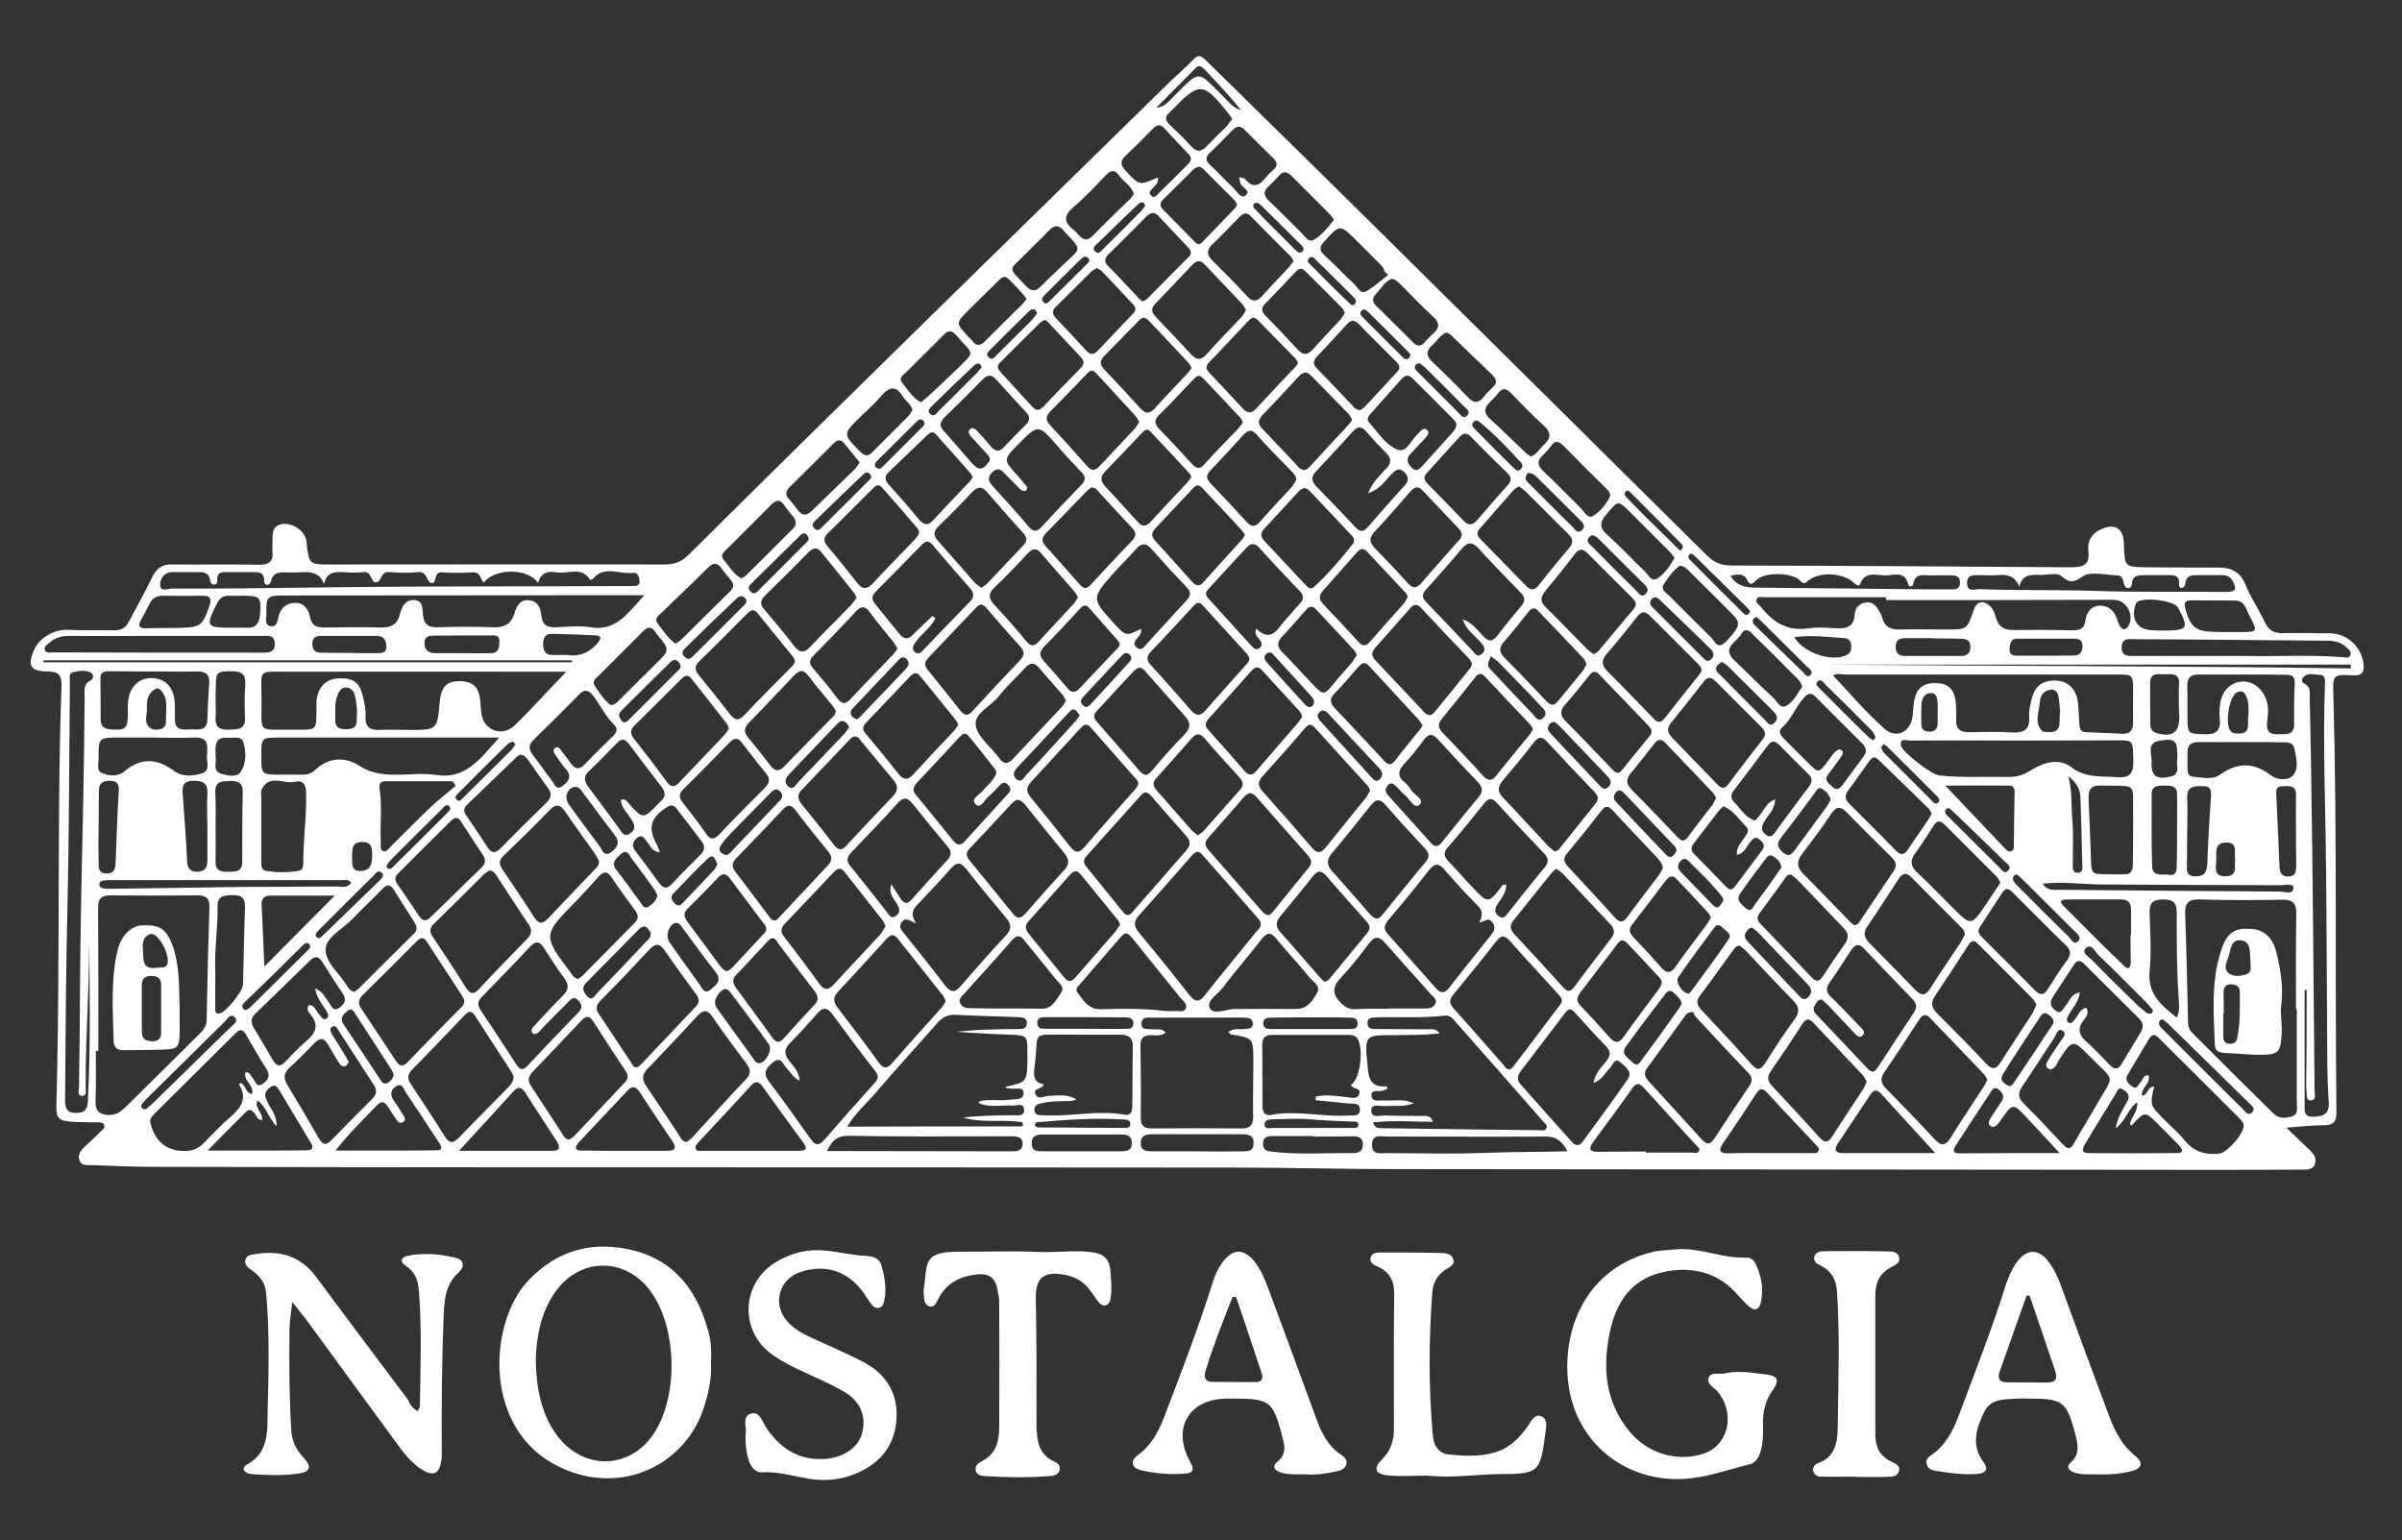 <?xml version="1.0" encoding="utf-8"?>
<!-- Generator: Adobe Illustrator 25.3.0, SVG Export Plug-In . SVG Version: 6.00 Build 0)  -->
<svg version="1.1" id="레이어_1" xmlns="http://www.w3.org/2000/svg" xmlns:xlink="http://www.w3.org/1999/xlink" x="0px"
	 y="0px" viewBox="0 0 945 606" style="enable-background:new 0 0 945 606;" xml:space="preserve">
<rect x="0" y="0" width="945" height="606" fill="#333333" stroke="none"/>
<style type="text/css">
	.st0{fill:#FFFFFF;}
</style>
<g>
	<path class="st0" d="M899.5,443.7c3.8,3.6,6.5,6.3,9.3,8.9c1.5,1.5,2.7,3.2,2,5.3c-0.8,2.4-3.1,2.3-5,2.3
		c-13.2,0.1-26.3,0.1-39.5,0.1c-106-0.1-212-0.2-317.9-0.3c-20.8,0-41.6-0.6-62.4-0.6c-92.3-0.1-184.6-0.1-276.9-0.1
		c-49.7,0-99.3-0.1-149-0.2c-8.2,0-16.3-0.4-24.5-0.7c-1.6,0-3.6,0.2-4.3-1.7c-0.8-2.1,0.2-3.8,1.8-5.3c2.2-2,4.4-4.1,6.5-6.2
		c0.7-0.7,1.8-1.3,1.4-2.4c-0.4-1.4-1.9-1.2-3-1.2c-3-0.1-6,0-9-0.2c-6.1-0.4-7-1.1-6.8-7.2c1.1-40.3,0.7-80.6,1.1-121
		c0.1-14.5,0.4-29,0.9-43.5c0.1-4.2-1.4-5.5-5.4-5.5c-6.8,0-8.1-2.2-5.4-8.5c2.1-4.8,7.9-8.1,13.2-7.9c6.2,0.3,12.3,0.1,18.5,0.2
		c2.6,0,4.4-1,5.6-3.4c3.1-5.9,6.4-11.7,9.3-17.7c1.7-3.5,4-4.9,7.8-4.8c11.3,0.1,22.7-0.1,34,0.1c4.1,0.1,5.9-1.4,5.4-5.5
		c-0.1-1.1,0-2.3,0-3.5c0.1-3-0.4-6.3,3.8-7c3.8-0.6,8.4,2.3,9.4,5.9c0.1,0.5,0.2,1,0.2,1.5c1,8.5,1,8.5,9.4,8.5
		c43.8,0,87.6-0.1,131.5,0c3.8,0,6.5-1,9.3-3.7c31.1-30.9,62.3-61.6,93.6-92.3c31.5-30.9,63.1-61.8,94.6-92.7
		c3.5-3.4,7.2-6.5,10.5-10c2-2.1,3.1-1.4,4.9,0.3c20.4,20.1,40.9,40.1,61.3,60.3c45.3,44.8,90.5,89.6,135.7,134.4
		c2.6,2.6,5.3,4,9.2,4.1c44.7,0.1,89.3,0.4,134,0.7c4.9,0,7.7-0.8,7-6.5c-0.4-3.5,1-6.5,4.5-8.2c5.8-2.9,9.3-0.9,9.5,5.6
		c0.3,9.1,0.3,9,9.4,9.1c9.2,0,18.3,0.2,27.5,0.1c5.2,0,8.8,1.5,10.9,6.7c2.1,5.2,5.4,10,7.8,15.1c1.4,3,3.5,4,6.7,4
		c6.3-0.1,12.7,0,19,0.1c6.5,0.1,12.1,5.3,12.9,11.7c0.4,3.1,0,5-4.1,4.8c-7.8-0.4-8-0.2-7.7,7.8c1.5,54.8,0.6,109.6,1.2,164.4
		c0,3.1-0.9,4.6-4.1,4.8C910.3,442.7,905.7,443.2,899.5,443.7z M402.4,443.2c0-0.5-0.1-1-0.1-1.6c-7.7-1.4-15.7,0.5-23.4-1.9
		c6.6-0.8,13.2-0.8,19.8-0.9c1.7,0,4.3,0.6,4.2-2.1c-0.1-3-2.7-1.6-4.3-1.7c-4.5-0.3-9.1,1-13.6-1c0.2-0.5,0.3-0.7,0.4-0.7
		c3.9-1,8,0,11.9-0.6c2.1-0.3,5.6,0.3,5.4-2.8c-0.1-2.5-3.3-1.2-5.1-1.6c-0.7-0.2-1.6,0.2-2.1-0.7c8.6-1.8,8.6-1.9,8.7-11.2
		c0-0.7,0-1.3,0-2c0-7.1,0-7-7.1-7.3c-6.9-0.2-13.8-0.7-20.7-1.1c8-1,16-1,23.9-1.1c1.6,0,3.7,0.1,3.7-2.3c0.1-2.3-2-2.3-3.6-2.4
		c-8.1-0.3-16.3-0.5-24.5-0.9c-3.2-0.2-5.3,1.1-7.3,3.4c-7.8,8.9-15.8,17.6-23.5,26.6c-3.9,4.6-8.6,8.6-11.8,14
		C356.9,443.2,379.6,443.2,402.4,443.2z M556.2,434.1c-3.9,1.6-7.9,0.8-11.8,1.1c-1.8,0.1-4.9-1.1-4.9,1.7c0,3.2,3.3,2,5.2,2
		c5,0.2,10,0.1,15,0.2c1.5,0,3.3-0.3,4,2.3c-8-0.1-15.7-0.6-23.5,0.2c0.8,2.7,2.4,2.2,3.6,2.3c20.5,0.3,41,0.6,61.4,0.8
		c1.1,0,2.6,0.5,3.2-0.8c0.6-1.3-0.8-2-1.5-2.9c-11.4-13-22.8-26-34.3-39c-1.1-1.2-2.2-2.7-4.1-2.4c-9,1.1-18,0.4-27,0.7
		c-1.7,0.1-3.7,0-3.5,2.5c0.2,2.3,2.3,2.1,3.9,2.1c6.5,0.1,13,0,19.5,0.1c1.7,0,3.5-0.5,5,1.6c-6,0.7-12,0.6-18,0.7
		c-11.6,0-11.5,0-10.4,11.8c0.4,4.9,1.1,9,7.5,8.3c0.1,0,0.2,0.5,0.4,1c-0.6,0.2-1.2,0.5-1.8,0.7c-1.6,0.7-4.9-0.8-4.5,2.2
		c0.3,2.5,3.3,1.5,5.1,1.7C548.5,433.2,552.4,432.2,556.2,434.1z M38.7,413.5c-0.3,0-0.6,0-1,0c0,6.7,0.1,13.3-0.1,20
		c-0.1,4.1,2,5.2,5.6,5.2c2.6,0,4.4-1.4,6.1-3c9.7-9.6,19.4-19.2,29.1-28.8c1.6-1.6,2.9-3.2,2.9-5.6c0.3-14.8,0.6-29.6,1.1-44.4
		c0.1-3.6-1.4-4.6-4.8-4.6c-11.3,0.1-22.6,0.1-34,0c-3.6,0-5.1,1.2-5,4.9C38.7,375.9,38.7,394.7,38.7,413.5z M483.2,406.1
		c2.2-1.8,4.5-0.9,6.5-1.2c1.5-0.2,3.3-0.1,3.2-2.2c-0.1-2-1.7-2.2-3.3-2.3c-2.5-0.1-5,0-7.5,0c-9.5,0-19,0-28.5,0
		c-1.9,0-4.6-0.5-4.5,2.5c0,2.7,2.6,1.8,4.3,2.1c1.7,0.3,3.6-0.7,5.2,1.3c-1.8,1.5-3.9,1-5.7,1c-2.9,0-4.3,1.1-4.2,4.1
		c0.1,9.5,0.2,19,0.1,28.5c0,3,1.3,4.1,4.2,4.1c11.8-0.1,23.6-0.1,35.4,0c3.5,0,4.7-1.4,4.6-4.8c-0.1-7.2,0.1-14.3,0.1-21.5
		c0-9.3,0-9.3-8.9-10.7C484.2,406.9,483.9,406.6,483.2,406.1z M903.6,396.9c-0.1,0-0.2,0-0.3,0c0-12.3-0.1-24.6,0.1-37
		c0.1-4.2-1-6-5.6-5.9c-10.8,0.2-21.6,0.2-32.5-0.1c-4.4-0.1-5.8,1.5-5.6,5.8c0.5,13.8,0.8,27.6,1.1,41.4c0,1.9,0.1,3.7,1.5,5.1
		c10.7,10.7,21.4,21.4,32.2,32c2,2,4.7,1.8,7.1,1.1c2.8-0.8,2-3.5,2-5.6C903.6,421.5,903.6,409.2,903.6,396.9z M222.8,264.3
		c-2.7,0-4.5,0-6.2,0c-34.5,0-69-0.1-103.5,0c-11.8,0-10.3-1.2-10.2,10.5c0.1,14.1-2,12.2,12.1,12.3c10.4,0.1,9.3,0.5,9.5-9
		c0-1,0-2,0.1-3c0.8-5.2,4-8.2,9-8.2c5.7-0.1,8,1.7,9.3,7.6c0.5,2.4,1.1,5,0.9,7.4c-0.2,4.3,1.9,5.5,5.8,5.3c3.8-0.2,7.7,0,11.5,0
		c10.9,0,10.9,0,11.9-10.9c0.5-6,2.7-8.3,7.7-8.3c5.6,0.1,7.9,2.4,8.3,8.3c0.1,1.5,0.2,3,0.4,4.5c0.9,6.4,7.9,9.3,12.9,4.8
		C209.1,279,215.4,271.9,222.8,264.3z M721.2,265.8c6.7,7.1,13,14.6,20.3,21c4.8,4.2,10.6,0.9,11-5.5c0.1-1.7,0.3-3.3,0.5-5
		c0.8-5.5,3.6-7.8,9.2-7.5c4.6,0.2,7,2.9,7.3,8.3c0.1,2,0.2,4,0.1,6c-0.2,3.7,1.5,5,5,5c5.7-0.1,11.3-0.3,17,0.1
		c5,0.3,7.1-1.4,6.7-6.5c-0.2-1.9,0.4-4,0.8-5.9c1.3-5.9,4.4-8.3,10.1-8c4.8,0.3,8,3.8,8.4,9.5c0.2,2.7,0.3,5.3,0.5,8
		c0.1,1.8,0.9,2.8,2.8,2.8c4.7,0.2,9.3,0.4,14,0.6c3.3,0.2,4.4-1.6,4.3-4.6c-0.1-4,0-8,0-12c0-6.7,0-6.7-6.5-6.7
		c-35.7,0-71.3,0-107,0C724.2,265.3,722.5,264.8,721.2,265.8z M496,363c-0.2-0.4-0.6-1.2-1.2-1.8c-7.2-8.3-14.4-16.5-21.7-24.8
		c-1.4-1.6-2.5-1.7-4,0c-7,8-14,16-21.1,23.9c-2,2.2-2,4.1,0,6.5c6.8,8.2,13.5,16.5,20,24.8c2.4,3,4,2.6,6.1-0.1
		c6.7-8.5,13.6-16.8,20.4-25.2C495.3,365.5,496.2,364.7,496,363z M253.5,234.2c-3.2,0-4.9,0-6.5,0c-44.8,0-89.6,0.1-134.4,0.1
		c-7.7,0-7.9,0.1-7.8,7.7c0,1.7-0.8,4.1,1.9,4.4c2.2,0.2,2.4-1.9,2.8-3.5c0.8-3.6,3.1-5.6,6.6-5.7c3.6-0.1,5.3,2.6,5.9,5.7
		c0.7,3.4,2.7,4,5.8,4c7.3-0.1,14.7-0.2,22,0c4.1,0.1,6.7-1.3,7.6-5.5c0.7-2.9,2.3-5.5,5.6-5.3c3.5,0.2,3.2,3.6,3.4,5.8
		c0.4,3.9,2.2,5,5.8,4.9c7.2-0.2,14.3-0.3,21.5,0c4.4,0.2,7.3-0.9,8.7-5.5c0.8-2.6,2.1-5.6,5.8-5.1c3.5,0.4,4.5,3,4.8,6.1
		c0.3,3.6,2.4,4.7,5.8,4.5c4.5-0.2,9.1-0.7,13.5,0C242.4,248.5,246.9,241.3,253.5,234.2z M742,236.1c0-0.4,0-0.8,0-1.1
		c-15.8,0-31.7,0-47.5,0c-1.2,0-3-0.6-3.5,1c-0.4,1.2,1.1,1.9,1.8,2.8c4.8,6.2,10.6,9.7,18.9,8.4c3.4-0.5,7-0.2,10.5,0
		c4.1,0.2,7.3-0.4,7.5-5.6c0.1-2.2,1.6-4,4-4.5c2.3-0.5,3.9,0.6,5,2.4c0.7,1.1,1.5,2.3,1.8,3.5c1,3.8,3.4,4.8,7.1,4.7
		c6-0.2,12,0,18,0c8.3,0,8.3,0,10.9-7.7c1.2-3.4,3.7-4,6.4-1.5c1.3,1.2,1.9,2.7,2.3,4.4c0.9,3.6,3.2,5.1,7,5
		c7.5-0.1,15-0.1,22.5,0.1c3.2,0.1,5.3-0.2,5.8-4.2c0.4-2.9,2.3-5.4,5.6-5.5c3.2,0,5.6,1.8,6.7,5c0.4,1.1,0.7,2.3,1.3,3.2
		c1,1.5,2.2,1.4,3.2-0.1c2.6-4.3-0.7-10.4-5.7-10.4C801.6,236.1,771.8,236.1,742,236.1z M314.6,425.2c-2.5-1-3.5-3.3-5.2-5
		c-1.4-1.5-2.2-4.8-5.3-2.2c-2.4,2-4.3,4-1.6,7.5c5.6,7.4,11,15,16.4,22.6c1.8,2.6,3.2,2.9,5.4,0.4c6.5-7.5,13.1-15,19.8-22.4
		c1.5-1.6,1.7-2.9,0.2-4.7c-5.7-7.3-11.3-14.8-16.8-22.3c-2-2.7-3.6-3-5.9-0.4c-3.5,4-7.1,8-10.8,11.7c-2.4,2.4-2.3,4.5-0.3,7
		C312.3,419.7,314.4,421.8,314.6,425.2z M372.1,393.9c-0.4-0.8-0.6-1.4-1-2c-6-7.6-12-15.2-18-22.7c-1.7-2.1-3.1-1.2-4.5,0.4
		c-6.3,6.9-12.5,13.8-18.9,20.6c-2.2,2.3-1.8,4.2,0,6.5c5.4,7,10.7,14,15.9,21.2c1.8,2.4,3.1,3,5.4,0.4c6.4-7.4,13.1-14.7,19.6-22
		C371.1,395.6,371.6,394.7,372.1,393.9z M626.9,426.1c0.7-3.9,3.1-6.1,5-8.5c1.7-2.2,2-3.8-0.1-6c-4.2-4.3-8.2-8.7-12.2-13.2
		c-1.5-1.7-2.6-1.6-3.9,0.2c-5.8,7.7-11.7,15.3-17.5,23c-1.3,1.7-1.4,3.4,0,5c6.7,7.6,13.5,15.2,20.2,22.7c1.3,1.5,2.9,1.8,4.2,0
		c6-8.2,12-16.3,17.8-24.7c2.1-3-1.1-5-2.9-6.6c-2.3-2.1-2.9,1-4,2.1C631.5,422,630.5,424.8,626.9,426.1z M594.1,420.8
		c0.4-0.3,0.9-0.7,1.3-1.2c6.2-8.1,12.3-16.2,18.4-24.3c1.4-1.8,0.3-3-0.9-4.3c-6.3-6.9-12.6-13.7-18.8-20.7c-2-2.2-3.3-2.7-5.4,0
		c-5.5,7.1-11.2,14.1-16.9,21c-1.7,2.1-1.7,3.6,0.2,5.6c6.6,7.3,13,14.7,19.5,22.1C592.2,419.9,592.7,420.8,594.1,420.8z
		 M360.4,363.4c-2.5-1.2-4.1-2.7-5.7-0.5c-1.3,1.9,0,3.2,1,4.4c5.4,6.8,10.9,13.5,16.1,20.4c2.5,3.3,4.2,2.7,6.5-0.1
		c5.8-6.7,11.6-13.3,17.6-19.7c2.4-2.6,1.8-4.5-0.2-6.9c-5.2-6.2-10.4-12.5-15.5-19c-2-2.5-3.5-3.1-5.9-0.5
		c-4.5,5.1-9.2,10.1-13.9,15C358.6,358.6,358.7,360.4,360.4,363.4z M539.1,311c-0.4-0.7-0.6-1.4-1-1.8c-6.9-7.6-13.9-15.2-20.8-22.9
		c-1.9-2.1-3-0.9-4.3,0.7c-5.3,6.2-10.7,12.3-16.2,18.3c-2.2,2.4-1.9,4.1,0.2,6.4c6.5,7.2,12.8,14.4,19.1,21.8
		c2.1,2.5,3.7,2.2,5.5-0.1c5.3-6.6,10.7-13.2,16-19.8C538.1,312.8,538.5,311.9,539.1,311z M270.2,449.3c0.6-0.5,1.5-1,2.1-1.7
		c7.1-7.7,14.1-15.5,21.3-23.1c2.1-2.2,1.6-4,0-6.1c-4.5-6-9-12-13.2-18.2c-2.1-3.1-3.7-3-6.1-0.4c-6.4,7-12.9,13.8-19.5,20.7
		c-2.1,2.1-2.4,4.1-0.7,6.6c4.5,6.6,8.9,13.3,13.3,19.9C268,448.1,268.5,449.2,270.2,449.3z M582,362.9c1.2-2.4,1.5-4.4-0.5-6.4
		c-4.6-4.6-8.9-9.4-13.2-14.3c-2.4-2.8-4-2.5-6.2,0.3c-5.1,6.6-10.4,13-15.8,19.4c-1.7,2-2.2,3.5-0.3,5.6
		c6.3,7.1,12.6,14.2,18.9,21.3c1.8,2.1,3.4,2.2,5.2-0.1c5.4-7,11-13.8,16.5-20.8c1.2-1.5,2-2.9,0.6-4.9
		C585.5,360.6,584,362.8,582,362.9z M447.8,307.9c-0.2-0.4-0.3-0.9-0.7-1.2c-6-6.9-12.1-13.7-18.1-20.6c-1.6-1.8-2.8-0.8-4.1,0.6
		c-6.4,7-12.8,14-19.2,20.9c-2,2.1-2.1,3.8-0.3,6c5.3,6.4,10.5,12.9,15.6,19.5c2.2,2.8,3.7,2.5,5.8,0c6.4-7.4,12.9-14.8,19.4-22.1
		C446.9,310.1,447.9,309.3,447.8,307.9z M196.4,290.2c-3.1,0-4.8,0-6.4,0c-26.6,0-53.2,0-79.9,0c-7.3,0-7.3,0-7.3,7.2
		c0,7.3,0,7.4,7.6,7.4c2.8,0,5.7,0,8.5,0c1.9,0,3.6-0.4,5-1.8c5.4-5,11.7-5.4,17.5-1.7c5.2,3.4,10.5,3.6,16.1,3.5
		c4.7-0.1,9.4-0.6,14,0.1C183.3,306.8,188.9,298.5,196.4,290.2z M792.9,291.4C792.9,291.3,792.9,291.3,792.9,291.4
		c-13.8-0.1-27.7-0.1-41.5,0c-1.3,0-3.8-1.2-3.6,1.7c0.2,2.6,12.1,11.7,15.1,12c9,1,18,0.4,27,0.6c3.3,0.1,6.1-0.7,8.9-2.5
		c5-3.2,11.1-5.1,16-1.4c5.9,4.5,12.1,3.5,18.4,4c5.6,0.4,6.2-2.5,6.1-7c-0.2-7.4-0.1-7.5-5.9-7.5
		C819.9,291.3,806.4,291.4,792.9,291.4z M666.1,398.2c-2.2,0-2.8,0.9-3.3,1.7c-4.9,6.7-9.7,13.5-14.7,20.2c-1.5,2-1.1,3.5,0.4,5.2
		c7,7.6,13.9,15.2,20.8,22.8c2,2.3,3.5,2.6,5.3-0.3c4.4-6.8,8.9-13.6,13.5-20.3c1.5-2.2,1.4-3.7-0.5-5.6c-7-7.3-13.9-14.8-20.8-22.2
		C666.4,399.1,666.2,398.2,666.1,398.2z M202.1,423.8c-0.2-0.4-0.4-1.3-0.8-1.9c-4.8-7.4-9.6-14.8-14.4-22.2
		c-1.8-2.8-3.2-1.2-4.6,0.3c-6.7,6.9-13.3,13.9-20.1,20.8c-1.8,1.8-2.1,3.4-0.6,5.7c4.5,6.8,9,13.6,13.3,20.5
		c1.8,2.9,3.3,3.1,5.7,0.6c6.4-6.7,13-13.3,19.5-19.9C201,426.6,201.9,425.6,202.1,423.8z M531.4,426.9c4-2.2,5.4-16,2.1-18.9
		c-0.7-0.6-1.8-0.8-2.8-0.8c-10.1,0-20.3,0-30.4,0c-2.5,0-3.7,1.2-3.7,3.7c0,8.2,0.1,16.3,0.1,24.4c0,2.1,0.8,3.8,3.2,3.4
		c10.3-2,20.5,0.9,30.8,0.2c1.7-0.1,4.2,0.5,4.3-2.1c0.2-3.1-2.6-2.4-4.4-2.6c-4.3-0.5-8.7-0.9-13-1.3c0-0.5,0-0.9,0.1-1.4
		c4.1-1,8.2-0.2,12.4,0.2c1.7,0.2,4,1,4.7-1.4C535.5,427.9,532.3,428.7,531.4,426.9z M423.5,432.6c-0.8,0.2-1.5,0.6-2.3,0.6
		c-4,0.1-8,0-11.9,1c-1.5,0.3-2.5,1-2.3,2.7c0.1,1.5,1.2,1.9,2.5,1.9c1.2,0.1,2.3,0,3.5,0.1c9.8,0.2,19.5-2.1,29.4-0.3
		c3,0.5,3-1.9,3.1-3.9c0.1-7.5,0-15,0.2-22.5c0.1-3.6-1.3-5.1-4.9-5.1c-6.8,0.1-13.6,0-20.5,0c-15.6,0.1-11.3-1.7-13.3,12.8
		c-0.4,3-0.5,6.1,3.6,6.7c-0.5,2.3-4.4,1.3-3.2,4c1,2.2,3.2,0.7,5,0.6C416,431.1,419.8,430.3,423.5,432.6z M781.9,424.8
		c-0.6-0.9-1-1.8-1.7-2.5c-6.9-7.2-13.8-14.4-20.7-21.6c-2.1-2.2-3.2-1.4-4.6,0.7c-4.4,6.8-8.9,13.7-13.5,20.4
		c-1.7,2.5-1.6,4.3,0.6,6.5c6.4,6.5,12.8,13.1,19,19.8c2.6,2.8,4.2,3,6.4-0.4c4.2-6.8,8.7-13.4,13-20.1
		C781,426.7,781.4,425.8,781.9,424.8z M182.7,393.8c-0.2-0.5-0.4-1.3-0.9-2c-4.6-7.1-9.3-14.2-13.9-21.3c-1.3-2-2.5-1.6-4-0.1
		c-7,7.1-14.1,14.1-21.2,21.1c-1.7,1.7-1.9,3.3-0.6,5.3c4.5,6.8,9,13.5,13.5,20.4c1.5,2.4,2.9,2.8,5,0.5c6.6-7,13.5-13.8,20.2-20.7
		C181.7,396.2,182.6,395.4,182.7,393.8z M35,363.6c0.5,21.3-1.4,42.6-1.3,63.9c0,1.4,0.6,3.7-1.4,3.7c-2.1,0-1.2-2.3-1.2-3.7
		c0.4-24.1,0.3-48.3,0.8-72.4c0.6-27,1.2-53.9,1.4-80.9c0-2.4-0.7-5,2.4-6.5c1.1-0.5,1.3-2.3,0.1-3c-2.1-1.2-4.6-0.7-6.8-0.3
		c-2.1,0.4-1.5,2.2-1.5,3.7c-0.3,30.1-0.3,60.3-1,90.4c-0.6,24.8-0.7,49.6-0.9,74.4c0,3.2,0.7,5,4.4,5c3.6,0,4.4-1.7,4.6-4.9
		C35.7,409.9,35.3,386.8,35,363.6z M801.2,395.3c-0.5-0.8-0.8-1.5-1.3-2.1c-7.2-7.3-14.5-14.6-21.8-21.9c-1.7-1.7-2.7-1.1-3.8,0.7
		c-4.3,6.7-8.7,13.4-13.1,20c-1.7,2.5-1.3,4.5,0.8,6.6c6.6,6.6,13.1,13.2,19.5,20c2.5,2.7,4,1.9,5.7-0.8c4.1-6.5,8.3-12.8,12.5-19.2
		C800.2,397.5,800.6,396.4,801.2,395.3z M450.2,311.8c-0.3,0.3-0.9,0.6-1.3,1.1c-7.2,8-14.4,16.1-21.6,24.1c-1.2,1.4-1,2.7,0.1,4
		c4.8,5.9,9.6,11.9,14.4,17.8c1.2,1.5,2.3,1.7,3.6,0.2c7.1-8.1,14.2-16.2,21.3-24.4c1.7-1.9,1.8-3.7,0-5.7
		c-4.7-5.2-9.2-10.5-13.8-15.7C452.3,312.5,451.6,311.7,450.2,311.8z M499.2,360.1c0.4-0.3,1-0.6,1.4-1.1
		c4.8-5.9,9.6-11.9,14.4-17.8c1.5-1.8,0.7-3.3-0.6-4.8c-6.6-7.5-13.2-14.9-19.8-22.5c-1.8-2-3.2-2.6-5.2-0.3
		c-4.6,5.4-9.4,10.8-14.1,16.1c-1.6,1.8-1.2,3.2,0.2,4.8c6.9,7.9,13.8,15.8,20.7,23.7C497,359,497.7,360,499.2,360.1z M127.5,229.8
		c-2-5.1-5.9-4.8-9.8-4.6c-1.7,0.1-3.3,0-5,0c-2.8-0.1-5.4,0-6.1,3.6c-0.1,0.5-0.8,1.2-1.2,1.3c-1,0.1-1.5-0.8-1.5-1.6
		c0.1-3.5-2.3-3.4-4.7-3.4c-3.2,0-6.3,0-9.5,0c-2.2,0-4.5-0.2-4.2,3.2c0.1,0.9-0.4,1.8-1.4,1.7c-0.9-0.1-1.4-0.9-1.5-1.8
		c-0.3-2.6-2.1-3.1-4.3-3.1c-3.5,0-7,0-10.5,0c-3.2,0-4.7,2.5-4.8,4.8c-0.1,3.2,3.1,1.7,4.6,1.7c20.6,0.1,41.3-0.3,61.9-0.5
		c38.5-0.5,76.9-0.3,115.4-0.5c1.3,0,2.7,0,4,0c1.3-0.1,2.9,0,2.7-2c-0.1-1.5-0.7-3.5-2.5-3.2c-5.3,0.7-11.2-3.1-15.8,2.3
		c-0.2,0.3-1.2,0.5-1.2,0.4c-3.4-5.5-8.8-2.1-13.2-2.9c-3.3-0.6-6.2,0.1-7.2,4.2c-4-6-16.9-5.9-21.4-0.2c-1.4-1.4-1.3-4.2-4.3-4
		c-4,0.2-8,0.3-12,0c-3.7-0.4-1.9,4.5-4.2,4.2c-2.1-0.3-1.6-4.6-5.2-4.3c-3.8,0.4-7.7,0.3-11.5,0c-3.3-0.3-3,3.7-4.9,4
		c-2.5,0.5-1.7-4.5-5.3-4c-2.8,0.4-5.6,0.1-8.5,0C131.3,225,128.5,225.3,127.5,229.8z M192.6,342.5c-0.6,0.4-1.5,0.9-2.2,1.5
		c-6.6,6.6-13.2,13.2-19.9,19.7c-1.6,1.6-1.5,3.1-0.3,4.8c4.4,6.7,8.9,13.3,13.1,20.1c1.8,2.8,3.2,2.7,5.3,0.4
		c6.1-6.6,12.4-13,18.7-19.5c1.8-1.8,2.2-3.5,0.7-5.7c-4.3-6.4-8.4-12.8-12.6-19.2C194.9,343.7,194.2,342.7,192.6,342.5z
		 M348.4,364.5c-0.4-0.9-0.6-1.7-1.1-2.3c-5-6.4-10.1-12.8-15.1-19.2c-1.7-2.2-3.1-1-4.5,0.5c-6.3,6.6-12.5,13.3-18.9,19.9
		c-1.7,1.8-1.8,3.2-0.3,5.2c4.7,6,9.3,12.2,13.8,18.4c2,2.8,3.7,2.7,5.9,0.2c6-6.6,12.2-13.1,18.3-19.7
		C347.2,366.5,347.7,365.5,348.4,364.5z M612.3,341.8c-0.7,0.6-1.4,1.1-1.9,1.7c-5,6.2-10,12.5-15,18.7c-1.8,2.2-1.1,3.8,0.6,5.6
		c6.4,6.8,12.7,13.7,18.9,20.6c1.9,2.1,3,1.9,4.6-0.3c4.7-6.3,9.4-12.5,14.2-18.7c1.6-2,1.8-3.7-0.1-5.7c-6.3-6.6-12.5-13.3-18.8-20
		C614.1,343.1,613.2,342.5,612.3,341.8z M250.8,419.9c0.4-0.3,1-0.6,1.4-1.1c7.2-7.6,14.4-15.2,21.6-22.8c1.9-2,1-3.6-0.3-5.3
		c-4-5.5-8.1-11-11.9-16.6c-2.1-3.1-3.8-3-6.2-0.4c-6.3,6.8-12.8,13.6-19.3,20.2c-1.7,1.8-1.8,3.2-0.4,5.2
		c4.3,6.3,8.4,12.8,12.7,19.1C248.9,419.2,249.3,420.2,250.8,419.9z M96.6,421.9c1.8-0.1,1.9,1.4,2.7,2.1c1.2,1.2,1.4,4.4,4.3,2.3
		c2.2-1.6,2.8-3.4,1.1-5.9c-2.8-4.3-5.3-8.8-7.9-13.3c-1.3-2.2-2.4-2.3-4.2-0.5c-10.7,10.7-21.5,21.3-32.2,32c-1,1-1.6,1.9-1.2,3.5
		c2.1,7.7,7.1,11.3,14.8,10.7c2.5-0.2,4.4-1.3,6.1-3c3.4-3.4,6.7-7,10.3-10.1c4.2-3.6,7.2-7.3,3.6-13c0,0,0.4-0.4,0.6-0.6
		c2.2,0.6,1.7,4,4.6,4.3C100.1,426.9,95.5,425.2,96.6,421.9z M773,367.8c0-1.6-0.9-2.4-1.7-3.2c-6.5-6.5-12.9-12.9-19.3-19.4
		c-2.2-2.2-3.6-1.5-5.1,0.7c-4.1,6.3-8.1,12.6-12.3,18.7c-1.8,2.7-1,4.5,0.9,6.5c6,6,11.9,12,17.8,18.2c2.4,2.5,4.1,2.8,6.1-0.4
		c3.9-6.2,8.1-12.2,12.1-18.3C772,369.6,772.5,368.6,773,367.8z M684.5,372.1c-1.5,0-2,0.9-2.6,1.7c-4.4,6-8.7,12.2-13.2,18.1
		c-1.7,2.3-0.8,3.8,0.8,5.6c6.6,7,13.2,14.1,19.6,21.3c2.5,2.8,3.8,2,5.5-0.7c3.6-5.8,7.4-11.5,11.4-17c2.1-2.8,1.9-4.9-0.5-7.4
		c-6.4-6.5-12.6-13.2-18.9-19.9C685.8,373.2,685,372.6,684.5,372.1z M210.1,406.9c-0.3-0.2-0.8-0.5-0.9-0.9
		c-0.3-1.1,0.5-1.8,1.2-2.6c3.6-3.9,7.2-7.8,11-11.6c2.3-2.3,2.6-4.2,0.6-6.9c-2.8-3.7-5.3-7.7-7.8-11.6c-1.7-2.8-3.2-3.4-5.7-0.8
		c-6.2,6.7-12.6,13.3-19,19.8c-1.8,1.8-1.6,3.3-0.3,5.3c4.7,7.1,9.4,14.2,14,21.3c1.3,1.9,2.4,2.5,4.2,0.6
		c6.7-7.2,13.5-14.3,20.3-21.3c1.7-1.8,1.1-3.3-0.4-4.8c-1.6-1.6-2.7-0.1-3.8,0.9c-3.4,3.4-6.8,6.9-10.2,10.3
		C212.6,405.6,211.7,406.7,210.1,406.9z M907.5,389.5c-0.2,0-0.5,0-0.8,0c0,14.9,0,29.9,0,44.8c0,2.4-0.6,5.3,3.5,5.1
		c3.5-0.2,6.2-0.8,6-5.4c-0.4-6.2-0.6-12.3-0.6-18.5c-0.2-25.2-0.2-50.3-0.5-75.5c-0.2-23.8-1.3-47.6-0.4-71.4
		c0.1-1.8-0.3-3.1-2.2-3.1c-2.2,0-4.7-1.1-6.5,1.2c-0.5,0.6-0.4,1.9,0.4,2.2c3.1,1.4,2.2,4.2,2.3,6.5c0.2,8.2,0.4,16.3,0.5,24.5
		c0.7,43,1,86,1.4,129c0,1.5,0.8,4-1.4,4.1c-2.2,0.1-1.5-2.5-1.8-4c-0.1-0.8-0.1-1.7-0.1-2.5C907.5,414.1,907.5,401.8,907.5,389.5z
		 M224.1,448.3c0.4-0.3,1-0.6,1.5-1c6.9-7.2,13.7-14.5,20.5-21.7c1.2-1.3,1-2.7,0.1-4.1c-4.3-6.5-8.6-13-12.8-19.6
		c-1.5-2.3-2.9-2.3-4.7-0.3c-6.4,6.8-12.8,13.5-19.2,20.2c-1.6,1.7-2,3.3-0.7,5.3c4.3,6.5,8.5,13.1,12.8,19.6
		C222.1,447.6,222.7,448.4,224.1,448.3z M541.5,361.4c1.2,0,1.8-0.8,2.4-1.5c5.7-7,11.3-14,17.1-20.9c1.9-2.3,0.8-3.9-0.8-5.6
		c-5.1-5.5-10.2-11-15.1-16.7c-2.4-2.8-4-2.1-5.9,0.3c-5,6.2-9.9,12.5-15.1,18.6c-2.3,2.7-2.2,4.8,0.1,7.3c4.9,5.4,9.7,11,14.5,16.5
		C539.5,360.2,540.2,361.2,541.5,361.4z M716.8,393.3c-1.8-0.1-2.1,1.2-2.7,2.1c-1.1,1.5-0.5,2.8,0.7,4c6.7,7,13.3,14,19.9,21
		c1.8,2,2.9,1.4,4.2-0.6c4.6-7.1,9.3-14.2,14-21.3c1.3-2,1.3-3.5-0.4-5.3c-6.4-6.6-12.7-13.2-19-19.8c-2.3-2.5-3.8-1.8-5.4,0.7
		c-2.7,4.2-5.4,8.4-8.3,12.5c-1.5,2.2-1.4,3.8,0.5,5.6c3.9,3.8,7.7,7.8,11.5,11.8c0.9,0.9,2.3,2.1,1,3.4c-1.3,1.3-2.5-0.1-3.3-1
		c-3.5-3.6-6.8-7.3-10.3-10.9C718.4,394.7,717.5,394,716.8,393.3z M400,314.7c-0.5,0.3-1.2,0.7-1.8,1.3c-5.7,6.1-11.3,12.2-17,18.2
		c-1.5,1.6-0.8,3,0.3,4.4c5.7,7,11.4,13.9,17,20.9c1.7,2.1,3,2,4.8,0.1c5.1-5.9,10.3-11.7,15.6-17.5c1.9-2.2,1.7-4,0-6.2
		c-5.3-6.4-10.5-12.9-15.7-19.4C402.3,315.6,401.6,314.7,400,314.7z M734.4,425.6c-0.5-0.9-0.9-1.8-1.5-2.5
		c-6.5-6.9-13-13.8-19.5-20.7c-1.8-1.9-3-1.5-4.3,0.5c-4.1,6.3-8.2,12.5-12.5,18.7c-1.5,2.2-1.2,3.8,0.6,5.7
		c6.3,6.7,12.5,13.4,18.6,20.2c1.9,2.1,3.3,2.4,5-0.3c4-6.3,8.2-12.5,12.3-18.8C733.6,427.6,733.9,426.6,734.4,425.6z M350.7,348
		c1.2,1.9,2.5,3.8,3.7,5.7c1.4,2.1,2.8,2,4.3,0.2c4.6-5.2,9.3-10.4,14-15.5c1.6-1.8,1.8-3.4,0.2-5.2c-4.7-5.6-9.3-11.2-13.9-17
		c-2.1-2.6-3.7-2.6-5.9-0.1c-5.9,6.5-12,12.9-18.1,19.2c-1.8,1.9-2.2,3.4-0.4,5.5c4.8,5.9,9.5,12,14.2,17.9c0.9,1.1,1.7,3.3,3.9,1.5
		c1.6-1.4,1.2-2.8,0.3-4.4C351.6,353.5,349.4,351.5,350.7,348z M592.6,348c0,3.4-2,5.5-3.5,7.8c-1.2,1.9-1.2,3.4,0.6,4.7
		c1.8,1.4,2.7-0.2,3.6-1.3c4.8-6,9.5-12,14.4-17.9c1.8-2.1,1.5-3.7-0.3-5.6c-6.2-6.5-12.4-13-18.4-19.7c-1.9-2.1-3.3-2.2-5.1,0.1
		c-4.7,5.9-9.4,11.7-14.3,17.3c-1.9,2.2-1.5,3.7,0.3,5.5c3.1,3.2,6,6.7,9.1,9.9c6.5,6.9,6.5,6.9,12.2-0.6
		C591.3,348.2,591.5,348.2,592.6,348z M847.5,427.5c-1.7,7.3-1.7,7.3,3.9,13c2.7,2.7,5.7,5.2,8.1,8.2c3.6,4.5,8.2,5.8,13.7,5.2
		c3.1-0.4,10-8.2,9.5-11.3c-0.1-0.8-0.7-1.5-1.2-2.1c-10.7-10.7-21.4-21.4-32.1-32c-1.4-1.4-2.6-1.9-3.9,0.2
		c-2.8,4.7-5.6,9.4-8.4,14.1c-1.3,2.1,0.1,3.5,1.6,4.6c2,1.5,2.5-0.6,3.4-1.5c1-1,1-3,3.2-2.8c1,3.2-3.1,4.9-2.6,8
		C845.2,431,844.7,427.5,847.5,427.5z M729.4,364c1.6,0,2-1,2.5-1.8c4.4-6.5,8.7-13,13.1-19.5c1.6-2.4,0.7-3.9-1-5.6
		c-5.8-5.7-11.6-11.4-17.3-17.3c-2.4-2.5-4.1-2.8-6.2,0.3c-3.6,5.4-7.4,10.6-11.4,15.7c-2.4,3.1-2.2,5.5,0.5,8.2
		c6,6,11.8,12.1,17.8,18.2C728,363,728.8,363.6,729.4,364z M235.7,338.8c-0.4-0.7-0.9-1.8-1.5-2.7c-3.9-5.6-8-11-11.8-16.7
		c-2.2-3.3-4-3-6.5-0.3c-5.8,6-11.7,11.8-17.7,17.5c-2.1,2-1.9,3.4-0.5,5.5c4.2,6.2,8.4,12.4,12.4,18.7c1.9,3,3.4,2.8,5.7,0.4
		c6-6.4,12.1-12.7,18.2-19.1C234.8,341.3,235.7,340.5,235.7,338.8z M491.5,258.8c-0.2-0.4-0.5-1-0.9-1.5
		c-5.8-6.4-11.7-12.8-17.5-19.2c-1.5-1.6-2.6-0.8-3.7,0.5c-5.5,6-11.1,12-16.7,17.9c-1.7,1.8-1.7,3.3,0,5.1
		c5.4,5.9,10.7,11.9,15.9,17.9c2,2.3,3.7,2.3,5.7,0c5.1-5.9,10.4-11.7,15.6-17.6C490.6,261.1,491.6,260.4,491.5,258.8z M654.2,341.7
		c-0.2-2.1-1.4-3.3-2.5-4.5c-5.8-6.2-11.7-12.3-17.4-18.5c-1.7-1.8-2.8-1.6-4.3,0.3c-4.4,5.7-8.8,11.2-13.4,16.7
		c-1.9,2.2-1.2,3.7,0.5,5.5c6.1,6.6,12.2,13.1,18.2,19.8c2,2.2,3.3,2.1,5-0.3c4-5.5,8.2-10.9,12.3-16.3
		C653.2,343.5,653.7,342.5,654.2,341.7z M305.1,362.2c0.4-0.3,0.9-0.6,1.3-1.1c6.5-6.9,12.9-13.8,19.4-20.7c1.7-1.8,1.6-3.4,0.1-5.3
		c-4.4-5.4-8.8-10.8-13-16.4c-1.9-2.5-3.3-2-5.1,0c-5.9,6.3-11.9,12.6-17.9,18.7c-1.8,1.8-2.3,3.4-0.6,5.6
		c4.5,5.8,8.8,11.7,13.2,17.5C303.1,361.3,303.6,362.2,305.1,362.2z M336.5,289.8c-1.3,0-2,1-2.8,1.8c-6.1,6.4-12.1,12.8-18.2,19.1
		c-1.9,1.9-1.8,3.6-0.2,5.6c4.3,5.3,8.6,10.6,12.7,16c1.7,2.3,3.2,2.5,5.1,0.3c6-6.5,12-12.9,18.1-19.2c2.1-2.2,2.3-4.2,0.3-6.5
		c-4.3-5.1-8.5-10.2-12.7-15.3C338.2,290.8,337.7,289.9,336.5,289.8z M611.4,334.9c1.3,0.1,1.8-0.6,2.3-1.2
		c4.7-5.8,9.3-11.7,14-17.5c1.6-1.9,0.9-3.2-0.5-4.7c-6.2-6.5-12.4-13-18.5-19.6c-2.2-2.4-3.6-2-5.4,0.4c-3.8,5-7.9,9.9-12,14.7
		c-2.1,2.5-2.3,4.4,0,6.8c6.1,6.4,12,12.9,18,19.3C610.1,333.8,610.9,334.4,611.4,334.9z M575.5,243.7c3.5,1.2,5.6,4,7.9,6.5
		c2.3,2.5,3.9,2.3,5.9-0.4c2.9-3.8,6-7.6,9.1-11.2c1.8-2.1,1.7-3.6-0.2-5.5c-5.6-5.7-11.1-11.4-16.5-17.3c-2.4-2.6-4.2-2.7-6.5,0
		c-4.6,5.5-9.3,10.8-14.1,16.1c-1.7,1.9-1.8,3.2,0,5c6,6.2,11.9,12.5,17.9,18.8c1,1,2,3.3,4,1.6c2.1-1.9,0.5-3.5-0.9-5.1
		C579.7,249.6,576.6,247.5,575.5,243.7z M366.9,242.3c0.4,0.4,0.7,0.7,1.1,1c-1.9,3.9-5.8,6.2-8.1,9.8c-0.8,1.2-1.2,2.4,0.1,3.5
		c1.2,1,2.2,0.3,3-0.6c6.2-6.5,12.5-13,18.7-19.4c1.7-1.8,1.5-3.4-0.1-5.2c-5-5.6-9.9-11.3-14.7-17c-1.4-1.7-2.6-1.7-4.1-0.2
		c-6,6.2-12.1,12.4-18.2,18.5c-1.5,1.5-1.9,3.1-0.4,4.8c3.2,4,6.5,8,9.7,12c1.8,2.2,3.4,2.2,5.4,0.1
		C361.7,247.2,364.3,244.8,366.9,242.3z M562.8,281.4c0.3-0.2,1-0.5,1.4-1c4.8-5.8,9.5-11.6,14.2-17.5c1.2-1.5,0.5-2.8-0.7-4
		c-6.2-6.5-12.4-13-18.5-19.6c-1.6-1.8-3-1.7-4.5,0.1c-4.5,5.1-9,10.3-13.6,15.4c-1.6,1.8-1.7,3.2,0.1,5.1
		c6.1,6.4,12.1,12.9,18.2,19.3C560.2,280.2,561,281.3,562.8,281.4z M385.6,237.9c-0.4,0.2-1,0.5-1.4,1c-6.4,6.7-12.9,13.5-19.3,20.3
		c-1.4,1.5-1,3.1,0.2,4.5c4.3,5.3,8.6,10.6,12.8,16c1.6,2,3,2.1,4.8,0c6-6.6,12.2-13.2,18.4-19.7c1.8-1.9,2.3-3.4,0.4-5.5
		c-4.5-4.9-8.8-10-13.2-15C387.7,238.7,387,237.9,385.6,237.9z M312.7,259.8c-0.2-0.4-0.3-0.9-0.6-1.2c-4.7-5.8-9.4-11.6-14.1-17.4
		c-1.5-1.9-2.8-1-4.1,0.3c-6.2,6.2-12.4,12.5-18.7,18.6c-2,1.9-2,3.5-0.3,5.5c4.1,5,8.2,10.1,12.1,15.2c1.9,2.5,3.5,3.1,5.9,0.5
		c5.9-6.3,12.1-12.4,18.1-18.5C311.8,261.9,312.8,261.2,312.7,259.8z M669.4,264.1c0.2-1.5-0.7-2.1-1.3-2.8
		c-6.3-6.4-12.7-12.6-19-19c-2.1-2.2-3.6-1.5-5.2,0.6c-3.8,4.8-7.6,9.6-11.7,14.3c-2.2,2.5-2.2,4.5,0.1,6.8
		c6.1,6.1,12.1,12.3,18.1,18.6c1.8,1.9,3,2,4.7-0.2c4.2-5.5,8.7-10.9,13-16.4C668.7,265.2,669.1,264.5,669.4,264.1z M286.8,286.6
		c-0.4-0.8-0.5-1.4-0.9-1.9c-4.6-5.9-9.2-11.8-13.9-17.7c-1.5-2-2.8-1-4.1,0.3c-6,6-12,12-18.1,18c-1.7,1.7-2.1,3.1-0.5,5.2
		c4.4,5.6,8.8,11.3,13,17.1c1.6,2.1,3,2.3,4.8,0.4c5.9-6.3,12-12.5,17.9-18.8C285.8,288.3,286.3,287.4,286.8,286.6z M672.6,266.7
		c-1.1,0-1.8,0.8-2.4,1.6c-4.3,5.5-8.6,11-13,16.4c-1.8,2.3-0.8,4,0.8,5.7c5.9,6.1,11.8,12.2,17.7,18.3c1.7,1.8,2.9,1.7,4.4-0.3
		c4.4-5.9,8.8-11.7,13.3-17.4c1.7-2.1,1-3.5-0.6-5.1c-5.8-5.7-11.5-11.5-17.3-17.3C674.6,267.8,673.8,266.8,672.6,266.7z
		 M137.2,417.9c-0.4,0.6-0.7,1.2-1.2,1.5c-1.1,0.5-2-0.2-2.5-1c-1.5-2.4-3-4.8-4.4-7.3c-1.5-2.7-3.1-3-5.4-0.7
		c-3.2,3.4-6.5,6.7-9.9,9.8c-2.2,2.1-2.3,4-0.8,6.6c4.2,7,8.4,14,12.4,21c1.4,2.4,2.6,3.2,4.9,0.9c5.3-5.5,10.7-10.9,16.1-16.3
		c1.6-1.6,2.1-3.2,0.8-5.3c-4.7-7.2-9.4-14.5-14.1-21.8c-0.5-0.8-1.1-2-2.3-1.4c-1.4,0.8-0.8,2-0.2,3c1.6,2.6,3.2,5.1,4.7,7.6
		C136.1,415.7,136.6,416.7,137.2,417.9z M512.3,282c-0.3-0.7-0.4-1.4-0.8-1.9c-5-5.5-10.1-11.1-15.2-16.6c-1.6-1.7-3-0.7-4.2,0.7
		c-5.5,6.2-11,12.4-16.6,18.6c-1.3,1.5-1.6,2.8-0.2,4.3c4.8,5.3,9.5,10.7,14.2,16.1c1.7,1.9,3,2.2,4.8,0.1
		c5.3-6.2,10.7-12.3,16-18.5C511.1,284,511.6,283,512.3,282z M806.6,420.8c-2.1-0.7-1.8-2.1-0.9-3.5c1.5-2.6,3.3-5,4.9-7.5
		c0.8-1.3,2.8-3,0.8-4.3c-1.7-1.1-2.3,1.3-3,2.5c-4.3,6.5-8.5,13.2-12.9,19.6c-1.7,2.5-1.5,4.3,0.6,6.5c5.3,5.3,10.5,10.8,15.5,16.2
		c1.9,2.1,3,2,4.4-0.5c2.8-5.1,6-10,8.8-15.1c7.1-12.3,7.5-8.7-2.3-18.7c-7.1-7.2-7.1-7.2-12.6,1.3
		C809.2,418.7,808.6,420.4,806.6,420.8z M448,262.7c-0.4,0.3-1.2,0.6-1.8,1.2c-5,5.3-10,10.7-14.9,16.1c-1.6,1.7-0.6,3.1,0.6,4.4
		c5.4,6.3,11,12.5,16.3,18.8c2.2,2.6,3.5,1.9,5.4-0.4c3.9-4.7,8-9.3,12.3-13.7c2.4-2.5,2.8-4.5,0.4-7.2
		c-5.2-5.8-10.3-11.7-15.5-17.5C450.1,263.5,449.5,262.7,448,262.7z M440.7,363.7c-0.4-0.7-0.6-1.3-1-1.8
		c-4.8-5.9-9.6-11.8-14.5-17.8c-2-2.5-3.4-0.9-4.8,0.7c-5.2,5.8-10.3,11.7-15.6,17.5c-1.8,1.9-1.4,3.4,0,5.2
		c4.6,5.7,9.2,11.3,13.8,17c1.5,1.8,2.7,2.1,4.4,0.2c5.2-6,10.5-12,15.7-18C439.5,365.7,440.1,364.7,440.7,363.7z M520.9,386.2
		c1.5,0,2-0.9,2.7-1.7c4.8-5.8,9.5-11.6,14.3-17.4c1.6-1.9,0.9-3.2-0.5-4.8c-5.2-5.8-10.5-11.7-15.5-17.6c-2.2-2.5-3.6-2.1-5.5,0.2
		c-4.1,5.2-8.3,10.4-12.6,15.5c-1.9,2.3-2.1,4.1,0,6.5c5.3,5.8,10.3,11.8,15.5,17.7C519.9,385.2,520.5,385.8,520.9,386.2z
		 M547.6,308.2c-1.1,0-1.6,0.7-2,1.4c-0.8,1.2-0.4,2.2,0.4,3.2c5.7,6.3,11.3,12.6,17,18.9c1.4,1.6,2.7,1.6,4.1-0.1
		c4.9-6.1,9.8-12.2,14.8-18.2c1.7-2.1,1.3-3.8-0.5-5.7c-5.3-5.5-10.5-11.1-15.7-16.8c-2.1-2.3-3.6-2.4-5.5,0.2
		c-2.4,3.2-4.8,6.4-7.6,9.3c-2.5,2.7-3.1,5,0.1,7.5c0.9,0.7,1.7,1.7,2.3,2.7c1.2,2.1,5.7,4,3.5,6s-3.9-2.4-5.8-3.8
		C550.8,311.4,549.7,309.2,547.6,308.2z M392,304.1c-0.2-0.5-0.2-1.1-0.5-1.4c-3.5-4.5-6.9-8.9-10.6-13.3c-1.1-1.4-2.4-0.5-3.4,0.6
		c-5.5,6-11.1,12-16.7,17.9c-1.4,1.5-2,3-0.5,4.8c5,6,9.9,12.2,14.8,18.2c1.3,1.5,2.7,2,4.2,0.4c5.8-6.4,11.7-12.8,17.5-19.2
		c1.2-1.3,0.7-2.4-0.4-3.5c-1.1-1.1-2.1-0.6-3,0.3c-1.5,1.5-2.9,3.2-4.6,4.6c-1.5,1.3-3,4.8-4.9,3c-2.3-2.3,1.5-3.7,2.7-5.3
		C388.5,308.8,391.1,307.1,392,304.1z M448.9,247.4c0.3,1.6-0.4,2.4-1,3.1c-1,1.3-2.6,2.7-0.7,4.3c1.9,1.6,2.9-0.4,4-1.5
		c5.2-5.6,10.3-11.4,15.5-16.9c1.8-2,2.1-3.3,0.1-5.4c-4.6-4.8-9.1-9.7-13.5-14.7c-2.2-2.5-4-3-6.4-0.2c-2.8,3.3-6,6.2-8.9,9.5
		c-8.6,9.8-8.6,9.9,0.1,19.5C443,250.4,443,250.4,448.9,247.4z M377,285.2c-0.3-0.7-0.5-1.3-0.9-1.8c-4.7-5.8-9.4-11.6-14.1-17.4
		c-1.5-1.9-2.8-1.1-4.1,0.3c-5.7,6-11.4,12.1-17.2,18.1c-1.4,1.5-1.5,2.7-0.1,4.3c4.4,5.2,8.7,10.5,12.9,15.8c2.1,2.7,3.9,2.4,6,0
		c5.1-5.6,10.4-11.2,15.6-16.7C375.9,287,376.4,286.1,377,285.2z M603.1,287c-0.4-0.7-0.6-1.4-1-1.8c-6-6.4-12.1-12.8-18.1-19.2
		c-1.5-1.5-2.6-0.8-3.7,0.6c-4.3,5.5-8.7,10.9-13.1,16.3c-1.6,1.9-1.4,3.5,0.2,5.2c5.4,5.7,10.8,11.3,16,17.1
		c2.2,2.4,3.7,2.1,5.5-0.3c4.1-5.2,8.4-10.3,12.6-15.5C602.1,288.7,602.5,287.9,603.1,287z M494.2,247.3c6.1,6,8.5-0.2,11.7-3.6
		c1.8-1.9,3.4-4.1,5.3-6c1.7-1.7,2-3.2,0.2-5.1c-5.4-5.6-10.8-11.3-16-17.1c-2-2.2-3.5-1.7-5.3,0.3c-4.7,5.2-9.5,10.2-14.2,15.4
		c-1,1.1-2.2,2.3-0.8,3.9c5.9,6.5,11.8,13.1,17.7,19.5c0.9,1,2,1.2,3,0.1c1.1-1.1,0.4-2.1-0.3-3.1
		C494.8,250.6,493.3,249.7,494.2,247.3z M627,257.4c0.8-0.5,1.6-0.9,2.1-1.5c4.6-5.5,9.2-11,13.7-16.4c1.7-2,0.3-3.3-1-4.6
		c-5.6-5.6-11.3-11.2-16.9-16.9c-2.1-2.2-3.6-2.4-5.5,0.2c-3.7,4.9-7.6,9.7-11.5,14.4c-2,2.4-2,4.2,0.3,6.4
		c5.5,5.4,10.7,10.9,16.1,16.3C625,256,625.9,256.6,627,257.4z M337,235.3c-0.4-0.7-0.5-1.4-0.9-1.9c-4.4-5.5-8.7-10.9-13.1-16.3
		c-1.8-2.2-3.4-1.3-5,0.3c-5.6,5.7-11.2,11.3-17,16.9c-1.9,1.9-2.1,3.4-0.3,5.5c4,4.7,7.9,9.4,11.7,14.3c2.1,2.8,3.9,3,6.4,0.4
		c5.2-5.6,10.7-10.9,16-16.4C335.6,237.2,336.2,236.2,337,235.3z M361.6,209.2c-0.2-0.4-0.4-1.1-0.8-1.5
		c-4.5-5.3-9.1-10.6-13.7-15.8c-1.7-1.9-2.9-0.5-4.1,0.7c-5.7,5.6-11.2,11.3-17,16.9c-1.9,1.8-2.3,3.3-0.4,5.5
		c4,4.7,7.8,9.5,11.6,14.3c2.2,2.9,4.1,2.6,6.4,0c5.3-5.7,10.8-11.3,16.2-16.9C360.5,211.4,361.5,210.7,361.6,209.2z M597.6,191.4
		c-0.8,0.5-1.6,0.8-2.1,1.4c-4.5,5.1-9,10.3-13.5,15.4c-1.5,1.8-0.4,3,0.8,4.3c5.8,6,11.7,11.9,17.5,17.9c2,2.1,3.4,2,5.2-0.3
		c3.8-4.9,7.7-9.6,11.7-14.3c2-2.3,1.7-3.9-0.4-5.9c-5.5-5.3-10.8-10.8-16.3-16.2C599.7,192.8,598.7,192.2,597.6,191.4z
		 M404.2,191.8c-0.3,0.6-0.5,1.4-0.7,1.4c-0.6,0-1.4-0.1-1.8-0.4c-1.9-1.8-3.7-3.8-5.6-5.6c-1.6-1.6-3-4-5.7-1.4
		c-2.7,2.6-0.8,4.4,0.9,6.3c4.4,4.9,9,9.8,13.2,14.9c2.1,2.5,3.5,2.3,5.5,0.1c5-5.5,10.2-10.9,15.4-16.3c1.8-1.8,1.8-3.3,0-5.1
		c-3.1-3.2-6.2-6.5-9.1-9.9c-7.8-9-7.7-9.1-15.9-0.8c-5.8,5.9-5.7,5.9,0,12.2C401.7,188.7,403,190.3,404.2,191.8z M538.2,194.1
		c2-4.7,4.8-7.1,7.2-9.8c2-2.1,2.1-3.9,0-6c-2.7-2.7-5.3-5.5-7.8-8.4c-2-2.4-3.6-2.2-5.6,0.1c-4.6,5.2-9.4,10.3-14.2,15.4
		c-2.1,2.2-1.8,4,0.1,6c5.2,5.4,10.4,10.7,15.5,16.2c1.9,2,3.3,1.5,4.9-0.4c4.7-5.4,9.4-10.8,14.2-16c1.8-2,1.9-3.6-0.1-5.5
		c-2.2-2.1-3.5-0.4-5,0.9C545,189,543.2,192.4,538.2,194.1z M532.7,212.7c0.1-1-0.6-1.7-1.3-2.4c-5.3-5.7-10.7-11.3-16-17
		c-1.7-1.8-3-1.5-4.5,0.1c-4.5,4.9-9,9.8-13.5,14.6c-1.5,1.6-1.6,3.1,0,4.8c5.3,5.7,10.7,11.4,16,17.1c0.9,1,2.2,2.3,3.4,1.2
		c5.9-5.4,11-11.4,15.9-17.7C532.6,213.2,532.6,213,532.7,212.7z M429.4,191.8c-0.3,0.2-0.9,0.6-1.4,1c-5.6,5.7-11.1,11.5-16.7,17.2
		c-1.6,1.7-1.4,3.2,0,4.8c4.5,5.1,9.1,10.1,13.6,15.3c1.4,1.6,2.6,1.7,4.1,0.1c5.4-5.9,10.9-11.7,16.4-17.5c1.8-1.9,1.6-3.3-0.1-5.1
		c-4.4-4.6-8.6-9.3-12.9-13.9C431.8,192.9,431.1,191.8,429.4,191.8z M490.2,122c-0.5-0.8-0.8-1.6-1.3-2.2
		c-5-5.3-10.1-10.6-15.1-15.9c-2-2.1-3.5-1-5,0.6c-4.7,4.9-9.3,9.9-14.1,14.8c-2,2-1.8,3.5,0.1,5.5c4.6,4.8,9.2,9.6,13.7,14.5
		c2.1,2.3,3.8,2.7,6.1,0.2c4.5-5.1,9.3-9.9,14-14.9C489.1,123.9,489.6,123,490.2,122z M386.1,231.3c0.8-0.6,1.5-1,2.1-1.5
		c4.8-5.1,9.6-10.2,14.4-15.2c1.6-1.6,1.6-3.1,0-4.8c-4.8-5.3-9.5-10.7-14.2-16.1c-2.2-2.6-3.9-2.2-6.1,0.1
		c-4.2,4.5-8.5,8.9-13,13.2c-2.2,2.1-2.1,3.8-0.2,5.9c4.9,5.5,9.7,11,14.5,16.5C384.4,230,385.2,230.6,386.1,231.3z M227.3,385.3
		c0.7-0.5,1.3-0.9,1.8-1.3c6.9-7,13.8-14,20.7-21c1.9-1.9,1-3.6-0.3-5.3c-2.9-4.1-6-8-8.7-12.2c-2-3.2-3.7-2.5-5.7-0.1
		c-2.8,3.1-5.6,6.2-8.5,9.2c-13.2,13.4-13.2,13.4-1.7,28.6c0.3,0.4,0.5,0.9,0.9,1.2C226.2,384.6,226.8,384.9,227.3,385.3z
		 M575.1,209.9c-0.2-0.4-0.6-1.2-1.1-1.8c-4.8-5.1-9.6-10.1-14.4-15.2c-2-2.1-3.5-0.9-4.9,0.7c-4.6,5.2-9.1,10.6-13.9,15.6
		c-2.4,2.6-2,4.4,0.3,6.7c4.3,4.4,8.5,8.8,12.6,13.4c2,2.3,3.6,2.4,5.6,0c4.6-5.4,9.4-10.7,14.1-16.1
		C574.3,212.4,575.1,211.6,575.1,209.9z M489.8,210.5c-0.5-0.7-0.7-1.3-1.2-1.8c-5.2-5.6-10.4-11.2-15.7-16.8
		c-1.8-1.9-2.9-0.4-4.1,0.8c-4.7,5-9.3,10-14,14.9c-1.6,1.7-2.2,3.1-0.4,5.1c5,5.4,9.8,10.9,14.7,16.3c1.6,1.8,3,1.7,4.5-0.1
		c4.8-5.4,9.6-10.6,14.4-15.9C488.8,212.2,489.3,211.3,489.8,210.5z M532,165.1c-0.5-0.7-0.8-1.5-1.3-2.1c-5-5.1-10-10.2-15-15.3
		c-2-2-3.5-0.9-5,0.7c-4.7,5-9.2,10-14,14.9c-1.9,2-1.9,3.6,0,5.5c4.7,4.9,9.4,9.8,14,14.8c1.9,2.1,3.3,1.5,4.9-0.3
		c4.9-5.4,9.9-10.7,14.9-16.1C531,166.7,531.4,165.9,532,165.1z M704.8,344.2c-1.3-0.3-1.9,0.4-2.3,1.1c-3.4,4.7-6.8,9.4-10.3,14.1
		c-1.1,1.5-0.9,2.7,0.3,4c6.8,7.1,13.6,14.1,20.3,21.2c1.7,1.8,2.9,1.7,4.3-0.4c2.8-4.3,5.7-8.6,8.7-12.8c1.8-2.5,1.4-4.4-0.7-6.5
		c-6-6.2-11.9-12.5-17.9-18.7C706.4,345.5,705.5,344.8,704.8,344.2z M448.2,166c-0.6-1-1-1.9-1.7-2.6c-5-5.5-10.2-11-15.2-16.5
		c-1.7-1.9-2.8-0.8-4,0.5c-4.6,4.8-9.2,9.6-13.9,14.3c-2.2,2.1-2.1,3.7-0.1,5.8c4.9,5.2,9.7,10.5,14.4,15.9c1.8,2,3.1,1.9,4.9,0
		c4.6-5,9.4-9.9,14-14.9C447.2,167.8,447.6,166.9,448.2,166z M471.2,328.7c0.8-0.6,1.5-0.9,2.1-1.5c4.9-5.5,9.7-11,14.6-16.5
		c1.8-2,0.9-3.5-0.6-5.2c-4.5-4.9-9-9.8-13.3-14.9c-1.9-2.2-3.3-2.2-5.2-0.1c-4.6,5.3-9.2,10.5-13.9,15.7c-1.6,1.8-1.3,3,0.1,4.7
		c4.5,5.1,9,10.3,13.5,15.4C469.2,327.2,470.2,327.8,471.2,328.7z M139.2,390.3c0.7-0.5,1.3-0.8,1.8-1.2
		c7.3-7.3,14.6-14.6,21.9-21.8c1.5-1.5,1.1-2.9,0.1-4.5c-2.7-4.2-5.4-8.4-8-12.6c-1.5-2.4-2.8-2.3-4.6-0.4c-3.9,4.1-8.1,7.9-12,12
		c-3.6,3.8-10,6.8-10.3,11.6c-0.2,5.2,5.4,9.5,8.3,14.3c0.3,0.6,0.7,1.1,1.2,1.6C138,389.7,138.6,390,139.2,390.3z M789.2,349.8
		c-0.3,0.3-0.9,0.7-1.3,1.2c-3,4.6-6,9.2-9,13.8c-1.2,1.9,0,3.1,1.2,4.3c6.8,6.8,13.7,13.6,20.4,20.5c2.4,2.4,3.8,1.8,5.4-0.8
		c2.4-3.8,4.8-7.6,7.5-11.2c1.5-2.2,1.3-3.8-0.6-5.6c-6.9-6.7-13.7-13.6-20.5-20.4C791.5,350.8,790.8,349.8,789.2,349.8z M485.4,397
		c8.2,0,16.3-0.1,24.4,0c4.5,0,6.5-3.1,8.3-6.2c1.7-2.9-1.5-4.5-2.9-6.2c-4.2-5.2-8.8-10-13-15.2c-2.4-3-3.9-2.4-6,0.3
		c-5,6.5-10.4,12.6-15.3,19.1c-1.9,2.5-6.4,5-4.9,7.9C477.4,399.4,482.2,397.2,485.4,397z M458.4,397.8c2,0,2.8,0.1,3.6,0
		c1.6-0.2,3.7,0.8,4.5-1c0.8-1.7-1.1-3-2.1-4.2c-6.2-7.8-12.6-15.5-18.8-23.3c-1.4-1.7-2.5-3.2-4.6-0.7c-5.3,6.2-10.7,12.3-16,18.5
		c-0.8,1-2.2,2-1.1,3.4c2.4,3,4.1,6.7,9.2,6.6C441.9,396.8,450.7,396.8,458.4,397.8z M124,388.9c3.1,1.3,3.9,3.7,5.3,5.4
		c1.1,1.4,1.7,4.2,4.5,2c2.1-1.6,2.5-3.3,0.9-5.6c-2.7-4-5.3-8-7.9-12.2c-1.4-2.3-2.8-2.5-4.8-0.6c-7.1,7-14.3,13.9-21.5,20.9
		c-1.7,1.6-2,3.3-0.8,5.4c2.7,4.4,5.3,8.9,7.9,13.3c1.3,2.1,2.7,2.2,4.4,0.5c2.7-2.7,5.2-5.6,8.2-8.1c3.8-3.2,5.7-6.3,1.9-10.8
		c-0.8-0.9-1.7-2.2-0.5-3.7c2.4,0.2,2.8,2.6,4.1,3.9c0.8,0.8,1.3,2.3,2.7,1.5c1.3-0.8,0.5-2.1,0-3.1
		C126.9,395.2,124.6,392.9,124,388.9z M636.8,304.1c0.3-0.3,0.9-0.6,1.3-1.1c3.7-4.5,7.3-9,11-13.5c1.2-1.5,0.6-2.7-0.5-3.9
		c-6.4-6.7-12.9-13.4-19.3-20.1c-1.5-1.6-2.7-1.5-4,0.2c-3.1,3.9-6.2,7.8-9.5,11.5c-2.3,2.5-2,4.4,0.3,6.7c6.1,6.1,12,12.4,18,18.6
		C634.8,303.2,635.4,304.1,636.8,304.1z M328.8,279.6c-0.5-0.8-1.1-1.8-1.8-2.6c-2.9-3.6-6-7.1-8.8-10.9c-2.1-2.8-3.6-2.6-5.9-0.2
		c-5.8,6.2-11.7,12.3-17.6,18.4c-2.1,2.1-2.1,3.9-0.3,6c3,3.6,5.9,7.2,8.7,10.9c1.9,2.5,3.5,2.4,5.6,0.2c6-6.2,12.1-12.4,18.1-18.5
		C327.8,282,328.8,281.2,328.8,279.6z M303.6,369.1c-0.5,0.4-1.2,0.8-1.7,1.4c-4.1,4.3-8.1,8.8-12.3,13.1c-1.9,1.9-1.1,3.5,0.1,5.3
		c4.7,6.4,9.5,12.8,14.1,19.3c1.6,2.2,2.9,2.3,4.6,0.3c4-4.5,8-8.9,12.1-13.2c1.8-1.9,1.3-3.5,0-5.3c-4.9-6.3-9.7-12.7-14.5-19
		C305.6,370.2,305.1,369.2,303.6,369.1z M289.6,290.7c-1.1,0-1.8,0.7-2.5,1.4c-6.1,6.2-12.1,12.4-18.3,18.5
		c-1.8,1.8-1.7,3.2-0.2,5.2c3.1,3.9,6.2,7.9,9,12c1.8,2.6,3.1,2.8,5.4,0.5c5.8-6.2,11.8-12.2,17.8-18.2c2-2,2.4-3.6,0.5-5.9
		c-3.1-3.7-6-7.6-9-11.4C291.6,291.8,290.9,290.8,289.6,290.7z M559.7,285.4c-0.5-0.7-0.8-1.3-1.2-1.8c-6.6-7.2-13.3-14.5-20-21.7
		c-1.6-1.8-2.8-0.9-4.1,0.5c-3.1,3.5-6,7.1-9.3,10.4c-2.2,2.2-1.8,3.9,0.1,5.9c6.4,6.8,12.8,13.5,19.1,20.4c1.7,1.8,2.9,2.4,4.7,0
		c2.9-3.9,6-7.5,9-11.3C558.8,287.1,559.2,286.2,559.7,285.4z M179.1,321.8c-0.4,0.2-1,0.5-1.4,0.9c-7.1,7-14.2,14-21.2,21.1
		c-1.3,1.3-1.2,2.6-0.2,4c2.8,4.1,5.7,8.2,8.4,12.4c1.4,2.1,2.7,2.6,4.7,0.7c6.6-6.5,13.3-13,20-19.5c1.8-1.7,1.8-3.3,0.4-5.3
		c-2.8-4.1-5.5-8.3-8.2-12.5C181.1,322.7,180.6,321.8,179.1,321.8z M510.7,142.9c-0.3-0.6-0.5-1.3-1-1.8c-5-5.1-10-10.2-15-15.3
		c-1.5-1.5-2.7-0.5-3.8,0.7c-5,5.3-10,10.7-15.1,15.9c-1.4,1.5-1.6,2.7-0.1,4.2c4.5,4.7,8.9,9.4,13.3,14.2c2,2.2,3.6,1.7,5.4-0.2
		c4.8-5.3,9.8-10.5,14.7-15.7C509.7,144.4,510.1,143.7,510.7,142.9z M675.2,314c-0.5-0.8-0.8-1.6-1.4-2.2
		c-6.2-6.5-12.4-13-18.6-19.5c-1.8-1.9-3.1-1.3-4.5,0.5c-3,3.8-5.9,7.6-9,11.3c-2.2,2.5-1.9,4.5,0.4,6.8c6,6,11.9,12.2,17.7,18.3
		c1.6,1.7,2.6,2.3,4.3,0.1c3.1-4.3,6.5-8.5,9.7-12.7C674.3,315.8,674.6,314.9,675.2,314z M468.8,144.8c-0.4-0.7-0.6-1.3-1-1.8
		c-5.3-5.7-10.7-11.4-16-17c-1.4-1.5-2.6-1.1-3.8,0.2c-4.5,4.6-9,9.3-13.6,13.9c-1.8,1.8-1.7,3.4,0,5.2c4.8,5.1,9.5,10.1,14.2,15.3
		c2,2.2,3.6,2.4,5.7,0.1c4.2-4.7,8.6-9.2,12.9-13.8C467.8,146.3,468.2,145.6,468.8,144.8z M419.4,275.7c-0.6-1-0.9-1.9-1.6-2.6
		c-2.9-3.4-6-6.7-8.8-10.1c-2.2-2.7-3.9-2.3-6,0.1c-3.3,3.7-7.1,7-10.1,10.9c-3.1,4-9.9,6.7-9,11.6c0.9,4.6,6.1,8.4,9.2,12.7
		c1.9,2.6,3.5,2.4,5.5,0.2c6.3-6.8,12.8-13.5,19.1-20.3C418.3,277.5,418.8,276.6,419.4,275.7z M638.5,370c-1.2,0-1.8,0.9-2.4,1.7
		c-4.8,6.3-9.7,12.7-14.5,19c-1.5,2-1.3,3.5,0.4,5.2c3.8,4,7.5,8,11.1,12.1c2.1,2.5,3.8,2.7,5.8-0.2c4.4-6.2,9-12.3,13.6-18.5
		c1-1.4,2-2.8,0.5-4.5c-4.4-4.8-8.8-9.5-13.3-14.2C639.4,370.4,638.9,370.2,638.5,370z M510,188.9c-0.1-1.8-1.1-2.6-2-3.6
		c-4.5-4.7-9.2-9.2-13.4-14.1c-2.2-2.5-3.5-2.1-5.5,0c-4.2,4.7-8.5,9.3-12.9,13.9c-1.8,1.9-1.7,3.2,0,5c4.7,4.9,9.4,9.9,14,15
		c2,2.2,3.5,2.5,5.6,0.1c4-4.6,8.3-9.1,12.4-13.6C508.9,190.7,509.4,189.6,510,188.9z M468.7,187.7c-0.3-0.6-0.4-1.2-0.8-1.5
		c-5.1-5.5-10.2-11-15.3-16.4c-1.3-1.4-2.3-0.5-3.3,0.5c-4.8,5.1-9.6,10.2-14.5,15.2c-2.2,2.2-1.7,4,0.1,6c4.2,4.5,8.4,9,12.5,13.6
		c2.1,2.5,3.6,2.1,5.6-0.1c4.6-5.1,9.3-10,14-15C467.6,189.3,468.1,188.5,468.7,187.7z M787,347.3c-0.5-0.9-0.9-1.8-1.6-2.5
		c-6.8-6.8-13.6-13.6-20.4-20.4c-1.8-1.8-3-1.5-4.3,0.5c-2.3,3.6-4.6,7.3-7.2,10.8c-2.2,3-1.8,5.2,0.9,7.7
		c4.7,4.4,9.2,9.1,13.8,13.7c7.3,7.3,7.3,7.3,13.2-1.4C783.2,353,785.1,350.2,787,347.3z M424.1,235.1c-0.5-0.9-0.9-1.8-1.5-2.5
		c-4.4-5-8.8-10-13.1-15c-2-2.4-3.5-1.6-5.3,0.3c-4.2,4.5-8.4,9-12.9,13.2c-2.8,2.6-2.3,4.6,0.1,7.1c4.2,4.5,8.3,9.1,12.2,13.9
		c1.8,2.2,3.1,2.5,5.1,0.3c4.6-5.1,9.3-10,13.9-15C423.1,236.7,423.5,236,424.1,235.1z M553.9,234.8c-0.4-0.7-0.7-1.4-1.1-1.8
		c-5-5.3-10-10.6-15-16c-1.6-1.7-2.9-0.9-4.1,0.5c-4.4,5-8.8,9.9-13.2,14.9c-1.6,1.8-1.7,3.4,0,5.2c4.7,4.9,9.3,9.9,13.9,14.9
		c1.8,2,3,1.8,4.8-0.2c4.2-5,8.6-9.7,12.8-14.5C552.8,236.9,553.3,235.8,553.9,234.8z M820.8,396.5c1.3,2.3-0.2,3.8-1.2,5.1
		c-2.4,3.2-1.7,5.7,1.2,8.2c3.2,2.9,6.2,6.1,9.2,9.2c1.8,1.8,3.3,2.1,4.7-0.4c2.5-4.2,5-8.3,7.5-12.4c1.2-2,1.1-3.7-0.6-5.4
		c-7.2-7.2-14.4-14.3-21.6-21.5c-1.5-1.5-2.8-1.7-4,0.2c-2.8,4.3-5.7,8.6-8.5,13c-1.4,2.1-0.5,3.9,1.3,5.2c2.2,1.5,2.8-0.8,3.8-1.9
		c1.6-1.8,2.1-4.8,5.7-5.3c-0.6,4-3.2,6.4-4.7,9.3c-0.5,1-0.8,1.9,0.3,2.6c0.9,0.5,1.5-0.3,2.1-0.9
		C817.6,399.7,818.1,397.1,820.8,396.5z M204.8,296.9c-0.4,0.2-1.1,0.5-1.5,0.9c-6.6,6.3-13.1,12.7-19.7,19c-1.4,1.3-1.1,2.6-0.2,4
		c2.8,4.1,5.6,8.2,8.3,12.4c1.8,2.8,3.4,2.5,5.5,0.3c5.8-5.9,11.7-11.8,17.7-17.6c2-2,2.4-3.6,0.6-6c-2.7-3.6-5.2-7.3-7.8-11
		C207,298.1,206.3,297.1,204.8,296.9z M395.7,396.8C395.7,396.8,395.7,396.8,395.7,396.8c4.7,0,9.3,0,14,0.1
		c4.4,0.1,5.7-3.5,7.7-6.2c1.8-2.5-0.9-3.9-2.1-5.5c-4-5.1-8.2-10-12.2-15.1c-1.8-2.3-3.1-2.3-5-0.1c-6.1,7-12.4,13.9-18.6,20.8
		c-1.1,1.2-2.7,2.3-1.6,4.2c1,1.7,2.7,1.7,4.4,1.7C386.7,396.8,391.2,396.8,395.7,396.8z M546.4,396.9c0,0,0-0.1,0-0.1
		c4.8,0,9.7,0,14.5,0c1.5,0,3.1-0.3,3.8-1.9c0.7-1.6-0.6-2.5-1.5-3.4c-6.1-6.8-12.2-13.6-18.3-20.5c-2.3-2.7-4.1-2.8-6.3,0.2
		c-3.5,4.7-7.1,9.3-11.1,13.5c-3.5,3.7-3.4,6.6,0.2,10.1c1.6,1.5,3.1,2.3,5.2,2.3C537.4,396.8,541.9,396.9,546.4,396.9z
		 M624.2,261.4c-0.4-0.8-0.6-1.6-1.1-2.2c-5.9-6.3-11.9-12.5-17.9-18.8c-1.7-1.8-2.8-1-4,0.5c-3.1,3.9-6.2,7.9-9.5,11.6
		c-2.1,2.4-1.9,4.2,0.3,6.4c5.5,5.5,10.9,11.2,16.3,16.9c1.8,1.9,3.2,2,4.8-0.1c3.1-3.9,6.4-7.7,9.5-11.6
		C623.2,263.3,623.6,262.4,624.2,261.4z M353.1,255.2c-0.6-0.9-1-1.8-1.6-2.6c-3.1-3.9-6.4-7.7-9.3-11.7c-1.9-2.6-3.4-2.5-5.5-0.3
		c-5.4,5.9-11,11.6-16.6,17.3c-1.8,1.8-1.9,3.2-0.2,5.1c3.2,3.8,6.5,7.6,9.4,11.6c1.9,2.5,3.2,2.7,5.4,0.4
		c5.4-5.9,11-11.5,16.5-17.3C351.9,257,352.4,256.2,353.1,255.2z M382.7,187.8c-0.3-0.6-0.5-1.2-0.8-1.5c-4.5-5.1-9-10.2-13.6-15.3
		c-1.5-1.7-2.6-0.6-3.8,0.5c-4.9,4.7-9.8,9.5-14.8,14.2c-1.9,1.8-1.6,3.2,0,5c4,4.4,8,9,11.8,13.6c1.9,2.2,3.5,2.8,5.6,0.4
		c4.5-4.9,9.2-9.7,13.7-14.5C381.7,189.4,382.2,188.5,382.7,187.8z M489,166.1c-0.4-0.7-0.7-1.4-1.1-1.8
		c-4.9-5.2-9.8-10.5-14.7-15.6c-1.5-1.5-2.6-0.6-3.7,0.6c-4.5,4.7-8.9,9.5-13.5,14c-2,2-1.8,3.5,0,5.4c4.4,4.5,8.7,9.2,13,13.9
		c1.7,1.8,3,2.2,4.8,0.1c4.2-4.7,8.7-9.2,13.1-13.8C487.7,168.1,488.3,167.1,489,166.1z M576.1,170.6c-0.4,0.2-1,0.5-1.5,0.9
		c-4.5,4.9-8.9,9.8-13.4,14.8c-1.5,1.7-0.6,3,0.7,4.3c4.7,4.7,9.3,9.5,13.9,14.3c2,2.1,3.6,1.7,5.4-0.3c3.9-4.5,7.8-9.1,11.8-13.5
		c1.7-1.8,1.9-3.2,0-5c-4.7-4.5-9.2-9.1-13.8-13.7C578.4,171.5,577.7,170.6,576.1,170.6z M286.2,382.1c0.5-0.3,1.2-0.7,1.8-1.3
		c4.2-4.5,8.4-9,12.6-13.5c1.6-1.7,0.7-3-0.4-4.3c-4.3-5.7-8.6-11.4-12.9-17.2c-1.5-2.1-2.9-2.5-4.8-0.5c-3.9,4.1-7.8,8.2-11.9,12.1
		c-1.8,1.8-1.6,3.2-0.2,5.2c4.3,5.7,8.5,11.5,12.7,17.2C284,380.8,284.6,381.9,286.2,382.1z M760,320.1c-0.4-0.7-0.7-1.3-1.1-1.8
		c-6.6-6.5-13.3-13-20-19.5c-1.6-1.5-2.6-0.6-3.6,0.8c-2.7,3.8-5.3,7.6-8.1,11.3c-1.7,2.2-1.3,3.8,0.6,5.6c6,6,12,11.9,17.9,18
		c2.4,2.5,3.8,1.7,5.3-0.8c2.3-3.6,4.9-7.1,7.3-10.7C758.9,322.2,759.4,321.1,760,320.1z M673.1,361c-0.4-0.7-0.6-1.4-1-1.8
		c-4.2-4.5-8.3-9-12.6-13.4c-1.6-1.7-2.9-0.9-4.1,0.6c-4.4,5.8-8.8,11.6-13.3,17.4c-1.4,1.8-1.1,3.2,0.4,4.8c3.8,4,7.5,8,11.1,12.1
		c2,2.3,3.7,2.4,5.5-0.2c4-5.7,8.2-11.2,12.4-16.8C672.2,362.7,672.6,361.8,673.1,361z M573,166.8c-0.2-0.4-0.4-1-0.9-1.5
		c-5.5-5.6-11-11.1-16.6-16.6c-1.3-1.3-2.6-1.1-3.9,0.2c-4.1,4.6-8.2,9.2-12.3,13.8c-0.9,1-1.8,2.3-0.7,3.5
		c3.6,3.9,6.6,9.1,11.5,10.8c3.4,1.2,5.2-4.3,8-6.5c0.1-0.1,0.2-0.2,0.3-0.4c0.8-0.8,1.8-2,2.9-1c1.5,1.2,0.1,2.4-0.7,3.4
		c-1.9,2.1-3.9,4.1-5.8,6.2c-1.7,1.9-1.1,3.6,0.5,5.2c2,2.1,3.2,0.6,4.5-0.8c3.9-4.3,7.8-8.7,11.7-13
		C572.3,169.2,573,168.3,573,166.8z M385.8,184.4c1.4-0.3,2.3-1.4,3.2-2.6c0.9-1.2,0.2-2.2-0.6-3.1c-2.1-2.3-4.3-4.6-6.4-7
		c-0.8-0.9-1.4-2.1-0.2-3c0.9-0.7,1.9,0.1,2.6,0.8c1.8,2,3.6,3.9,5.3,6c1.7,2,3.3,2.6,5.3,0.4c2.8-3,5.8-6,8.7-8.9
		c1.6-1.6,1.6-3.1,0-4.8c-4-4.3-7.9-8.5-11.8-12.9c-1.9-2.2-3.5-1.8-5.4,0.1c-4.9,5-9.8,9.9-14.9,14.8c-1.9,1.9-2.1,3.5-0.2,5.5
		c3.8,4.2,7.4,8.5,11.2,12.8C383.5,183.3,384.3,184.3,385.8,184.4z M295.5,452.8c6.3,0,12.6,0,18.9,0c2.7,0,3.4-0.8,1.7-3.1
		c-5.4-7.4-10.8-14.8-16.1-22.2c-1.5-2.1-2.9-2.3-4.7-0.2c-6.7,7.4-13.5,14.6-20.3,21.9c-0.6,0.7-1.5,1.7-1.4,2.5
		c0.3,1.5,1.8,1.1,2.9,1.1C282.9,452.8,289.2,452.8,295.5,452.8z M535,161.4c0.5-0.3,1.2-0.6,1.8-1.2c4.3-4.6,8.6-9.3,12.9-13.9
		c1.6-1.7,0.7-2.9-0.6-4.2c-4.8-4.8-9.7-9.6-14.4-14.5c-1.8-1.8-3.1-1.9-4.9,0.1c-3.8,4.2-7.6,8.3-11.5,12.4c-1.7,1.8-2,3.1-0.1,5
		c4.7,4.7,9.2,9.6,13.8,14.4C532.6,160.3,533.4,161.2,535,161.4z M242.6,286.8c-0.2-0.3-0.4-1.1-0.8-1.5c-3.6-3.3-5.5-7.8-8.5-11.6
		c-2-2.5-3.5-2.5-5.6-0.3c-5.8,5.9-11.7,11.8-17.7,17.6c-2.1,2.1-2.1,3.8-0.4,6c2.6,3.3,4.9,6.8,7.4,10c1.1,1.3,1.7,4.3,4.4,2.2
		c2.4-1.8,3.7-3.8,1.2-6.6c-1.5-1.7-2.8-3.7-4.1-5.6c-0.5-0.8-1.2-1.8-0.2-2.7c1.1-0.8,1.8,0.1,2.4,0.9c1.2,1.6,2.5,3.1,3.6,4.8
		c1.8,2.6,3.5,3.2,5.9,0.6c3.4-3.6,7-7.1,10.6-10.6C241.6,289.2,242.6,288.4,242.6,286.8z M411.1,125.8c-0.7,0.4-1.3,0.7-1.8,1.1
		c-5.3,5.2-10.6,10.5-15.9,15.8c-1.5,1.5-0.7,2.6,0.4,3.9c4.1,4.4,8.1,8.8,12.1,13.2c1.4,1.6,2.7,2.2,4.5,0.3
		c4.8-5.1,9.6-10.1,14.5-15c1.5-1.5,2-2.8,0.3-4.6c-4-4.2-7.9-8.5-11.9-12.7C412.7,126.9,411.9,126.4,411.1,125.8z M882.2,265.4
		c-5.7,0-11.3,0.1-17,0c-3.5-0.1-4.8,1.4-4.7,4.8c0.2,4,0,8,0.1,12c0,6.6,0.2,6.5,6.7,6.7c4.6,0.2,6.5-1.5,6-6
		c-0.2-1.8-0.1-3.7,0.1-5.5c0.5-5.1,3.7-8.7,8.3-9.2c4.3-0.5,8.4,2.5,10,7.4c1,3,0.5,5.9,0.2,8.9c-0.3,3.3,1.2,4.6,4.4,4.4
		c2.9-0.1,6.3,0.7,6.3-4.1c-0.1-5.2-0.1-10.3,0.2-15.5c0.2-2.9-0.8-3.9-3.6-3.8C893.5,265.4,887.8,265.4,882.2,265.4z M449.5,118.6
		c0.7-0.4,1.4-0.5,1.8-1c5.5-5.5,11-11.1,16.5-16.7c1.2-1.3,0.7-2.4-0.3-3.5c-3.9-4.1-7.8-8.2-11.6-12.3c-1.8-2-3.3-1.5-5,0.2
		c-4.9,5-9.8,9.9-14.8,14.8c-1.6,1.6-1.8,2.9-0.1,4.6c4,4,7.8,8.2,11.7,12.3C448.1,117.6,448.8,118,449.5,118.6z M508.9,102.7
		c-0.5-0.8-0.8-1.6-1.4-2.1c-5.2-5.2-10.4-10.4-15.5-15.6c-1.9-1.9-3.2-0.8-4.6,0.6c-3.4,3.5-6.7,7-10.2,10.3
		c-2.5,2.3-2.6,4.3-0.1,6.7c4.6,4.6,9.2,9.2,13.6,14c2.1,2.3,3.8,2.1,5.8-0.1c3.6-4,7.3-7.8,10.9-11.7
		C507.8,104.2,508.3,103.5,508.9,102.7z M60.9,264.2C60.9,264.2,60.9,264.1,60.9,264.2c-6,0-12,0-17.9-0.1c-2,0-3.6,0.3-3.5,3
		c0.1,5.3,0.1,10.6,0.1,15.9c0,2.7,1.2,3.8,3.9,4c5.8,0.5,6.8-0.3,6.8-6c0-1.7-0.1-3.3,0.1-5c0.5-5.6,4.2-9.3,9.2-9.2
		c5.3,0.1,8.6,3.3,9.1,9.2c0.2,2.3,0.1,4.7,0.1,7c0,4.8,3.5,4,6.4,4c2.9,0,6.3,0.7,6.4-4c0.1-4.7,0.4-9.3,0.7-13.9
		c0.3-3.7-1.3-5-4.9-4.9C71.9,264.3,66.4,264.2,60.9,264.2z M647.5,453.1c0,0.1,0,0.2,0,0.4c6,0,12,0,18,0c1,0,2.2,0.5,2.8-0.4
		c0.8-1.1-0.3-1.8-1-2.5c-6.8-7.5-13.7-15-20.5-22.5c-1.7-1.8-2.9-2.4-4.6,0.1c-5,7.1-10.2,14-15.3,21c-2.2,2.9-1.4,4.1,2.1,4
		C635.2,453.1,641.4,453.1,647.5,453.1z M723.6,294.8c2.2,0.6,1.4,1.9,0.7,3c-1.6,2.3-3.3,4.6-5,6.8c-1.8,2.4,0.1,3.6,1.6,5
		c1.8,1.6,3,0.6,4.1-0.9c2.7-3.6,5.3-7.2,8-10.8c1.5-1.9,1.4-3.6-0.3-5.3c-6.1-6.1-12.3-12.2-18.3-18.3c-2.2-2.3-3.4-1.3-5.1,0.7
		c-3,3.5-4.6,8.1-8.1,11.2c-1.7,1.5-0.8,3,0.5,4.3c3.2,3.2,6.3,6.4,9.5,9.5c4.3,4.3,4.3,4.3,8-0.6
		C720.5,297.7,721.5,295.7,723.6,294.8z M698.4,314.5c-0.2,4.1-2.7,6.1-4.2,8.6c-1.2,2-1.6,3.6,0.4,5.2c2.3,1.9,3.3-0.2,4.3-1.6
		c4.3-5.7,8.4-11.5,12.8-17.2c1.5-2,1.3-3.5-0.4-5.1c-3.8-3.7-7.6-7.5-11.3-11.3c-1.6-1.6-3-1.9-4.5,0.2c-4.5,6-9,12-13.5,17.9
		c-1.2,1.6-1.1,3.1,0.3,4.5c2.6,2.5,4.3,6,8,7.1c0.5,0.1,1.5-1.5,2.3-2.4C694.2,318.5,695,315.7,698.4,314.5z M244.2,314.8
		c1.6-0.7,2.2,0.2,2.8,0.9c6,6.8,6,6.8,12.3,0.2c0.1-0.1,0.2-0.2,0.4-0.4c2.3-1.8,2.3-3.7,0.5-6c-4.3-5.5-8.5-11.1-12.7-16.7
		c-1.6-2.1-2.9-2.4-4.8-0.4c-3.6,3.7-7.2,7.4-11,11c-2.1,2-2,3.8-0.3,6.1c4.1,5.4,8.1,11,12.2,16.5c1,1.4,1.9,3.5,4.3,1.9
		c2.4-1.6,1.9-3.4,0.5-5.5C246.8,319.9,244.5,317.8,244.2,314.8z M102.8,325C102.8,325,102.8,325,102.8,325c0,4.7,0,9.3,0,14
		c0,1.5,0,3.4,1.9,3.7c4.3,0.6,8.6,0.7,12.9-0.1c1.6-0.3,1.7-1.9,1.7-3.2c0-9.3,1.4-18.6,1.1-27.9c-0.1-3.1-1.5-4.6-4.3-3.9
		c-4.4,1.1-10.1-3.3-13.2,3.1c-0.4,0.8-0.1,2-0.1,3C102.8,317.3,102.8,321.1,102.8,325z M794.5,230.9c-1.8-4.4-5-5-8.7-4.6
		c-2.3,0.2-4.7,0-7,0c-2.3,0-5-0.3-4.9,3.2c0.1,3.8,3.1,2.2,4.9,2.3c15.1,0.6,30.3,0.2,45.4,0.7c17.3,0.6,34.6,0.2,51.9,0.4
		c3.9,0,3.8-1.5,2.3-4.2c-0.9-1.7-2.2-2.4-4-2.4c-3,0-6,0-9,0c-2.7,0-5.5-0.3-5.7,3.7c0,0.5-0.7,1.2-1.2,1.3
		c-0.7,0.2-1.3-0.6-1.2-1.2c0.4-4.3-2.6-3.8-5.3-3.8c-2.7,0-5.3,0-8,0c-2.6,0-5.1-0.1-5.3,3.5c0,0.8-0.6,1.7-1.6,1.6
		c-0.9-0.1-1.3-1-1.5-1.8c-0.3-1.5-0.6-3.1-2.5-3.2c-4.7-0.1-10.5-1.8-13.7,0.4c-4,2.7-5.2,2.5-8.5-0.2c-1.8-1.5-5.8-0.2-8.8-0.4
		C798.7,226.1,795.5,226.1,794.5,230.9z M65.2,250.2C65.2,250.2,65.2,250.3,65.2,250.2c-12.6,0-25.3,0.1-37.9,0
		c-3,0-5.6,0.7-7.8,2.6c-0.9,0.8-2.2,1.5-1.9,2.7c0.4,1.8,2.2,1.2,3.4,1.2c27.4,0.1,54.9,0.1,82.3,0.1c2.5,0,4.9-0.1,4.8-3.5
		c0-3.7-2.8-3.1-5-3.1C90.5,250.2,77.9,250.2,65.2,250.2z M431.5,105.5c-0.7,0.4-1.5,0.8-2.1,1.3c-4.7,4.7-9.4,9.4-14.1,14
		c-1.8,1.8-1,3.2,0.4,4.7c3.9,4.1,7.8,8.2,11.6,12.4c1.6,1.8,3,1.8,4.6,0.1c4.4-4.7,8.9-9.4,13.4-14.1c1.1-1.1,2.1-2.3,0.7-3.9
		c-4.2-4.5-8.4-9-12.6-13.4C432.9,106.2,432.2,105.9,431.5,105.5z M529.1,123.1c-0.4-0.7-0.6-1.4-1-1.8c-4.9-5-9.8-9.9-14.8-14.8
		c-1.5-1.5-2.6-0.5-3.8,0.7c-3.8,4-7.5,8-11.4,11.9c-1.7,1.7-2.2,3-0.3,5c4.3,4.4,8.5,8.8,12.7,13.4c2.3,2.5,4,2.2,6.1-0.1
		c3.5-4,7.2-7.8,10.8-11.7C528.1,124.9,528.5,124,529.1,123.1z M839.2,326.8C839.2,326.8,839.2,326.8,839.2,326.8
		c0-1.8,0.1-3.7,0-5.5c-0.3-13.9,2.4-11.9-12.7-12.2c-3.8-0.1-5,1.5-4.8,5.1c0.4,8.6,0.7,17.3,1,25.9c0.1,2,0.5,3.8,2.9,3.8
		c3.5,0.1,7,0.2,10.5,0.1c2.4,0,3-1.7,3-3.8C839.2,335.8,839.2,331.3,839.2,326.8z M533.8,257.8c-0.3-0.6-0.5-1.3-0.9-1.8
		c-5.1-5.5-10.2-11-15.3-16.4c-1.3-1.4-2.6-1-3.8,0.4c-3.1,3.5-6.1,7-9.3,10.4c-2.1,2.2-2.3,4,0.1,6.3c3.6,3.5,6.8,7.3,10.3,10.9
		c6.3,6.6,5.5,6.6,11.3-0.4c1.9-2.3,4-4.5,5.9-6.8C532.6,259.6,533.1,258.7,533.8,257.8z M440.5,253.1c-0.2-0.4-0.5-0.9-1-1.4
		c-3.6-4.1-7.3-8.2-10.9-12.4c-1.8-2-2.8-0.7-4,0.5c-4.5,4.9-9,9.8-13.7,14.5c-1.8,1.9-2.3,3.5-0.4,5.6c3.2,3.6,6.4,7.2,9.5,10.9
		c1.8,2.1,3.2,1.7,4.9-0.1c4.6-5,9.4-9.9,14.1-14.9C439.7,255.1,440.5,254.5,440.5,253.1z M696,453.7c5.5,0,11,0,16.4,0
		c1.1,0,2.6,0.4,3.1-1c0.4-1-0.7-1.8-1.3-2.5c-6.4-6.8-12.8-13.5-19-20.3c-2-2.2-3.1-1.5-4.4,0.6c-4.2,6.4-8.4,12.8-12.7,19
		c-2.1,3-1.9,4.4,2.1,4.3C685.4,453.6,690.7,453.7,696,453.7z M246,452.8C246,452.8,246,452.8,246,452.8c5.5,0,11,0,16.4,0
		c3.2,0,4-1,2.1-3.8c-4.3-6.3-8.5-12.7-12.7-19.1c-1.5-2.3-2.9-3-5-0.7c-6.3,6.8-12.8,13.5-19.1,20.3c-0.5,0.6-1.2,1.5-1.1,2.1
		c0.2,1.2,1.5,1.1,2.5,1.1C234.7,452.8,240.4,452.8,246,452.8z M132,452.7c13.9,0,26.8,0.1,39.7-0.1c3.2,0,1.6-2.2,0.7-3.5
		c-4.2-6.4-8.4-12.8-12.7-19.2c-0.9-1.3-1.3-4-3.9-2.5c-2.2,1.4-2.4,3.4-0.9,5.6c1.4,2,2.8,4.2,4.1,6.3c0.5,0.8,0.4,1.7-0.4,2.2
		c-0.8,0.5-1.7,0.3-2.2-0.4c-1.4-1.9-2.6-3.8-3.9-5.8c-1.1-1.8-2.4-2.2-4-0.6C143.1,440.3,137.5,445.7,132,452.7z M60.6,290.2
		c-4.5,0-9,0-13.5,0c-8.3,0-8.4,0-8.3,8.2c0,2-1,4.9,1.4,5.8c2.7,1.1,6.2,1.5,8.6-0.6c6.7-5.7,13-5.2,19.8-0.2
		c3.3,2.4,7.6,2,11.1,0.8c3.3-1.2,1.3-5,1.8-7.6c0.1-0.5,0-1,0-1.5c0.4-3.7-1.4-5-5-4.9C71.2,290.4,65.9,290.3,60.6,290.2z
		 M884,258.1c10.3,0.3,24.2-0.6,38,0.5c1,0.1,2.1,0.4,2.7-0.8c0.5-1.1-0.3-1.9-1-2.6c-2.1-2.1-4.6-3.1-7.6-3.1
		c-25.3-0.2-50.6-0.5-75.9-0.6c-2.4,0-5.5-0.7-5.5,3.2c0,3.8,3,3.4,5.4,3.4C853.5,258.1,867,258.1,884,258.1z M810.3,453.7
		c-4.9-5.3-8.8-9.6-12.8-13.8c-5.6-6-5.6-6-10.4,0.9c-0.3,0.4-0.5,0.8-0.9,1.2c-0.8,0.9-1.7,1.8-3,1.1c-1.3-0.8-0.7-2.1-0.1-3.1
		c1.4-2.3,2.9-4.4,4.4-6.7c1.3-2,0.3-3.5-1.3-4.7c-2-1.4-2.6,0.5-3.4,1.7c-4.4,6.7-8.8,13.3-13.1,20c-1.2,1.8-2,3.5,1.3,3.5
		C783.7,453.7,796.3,453.7,810.3,453.7z M180.6,452.8c13.3,0,25.1,0,36.8,0c3.3,0,2.9-1.9,1.5-4c-4.1-6.3-8.2-12.5-12.2-18.8
		c-1.4-2.1-2.6-2.8-4.6-0.7C195.3,436.8,188.5,444.2,180.6,452.8z M761.4,453.7c-7.8-8.5-14.6-16-21.4-23.4c-1.4-1.6-2.8-1.7-4,0.2
		c-4.3,6.5-8.7,13-13,19.5c-1.7,2.5-0.7,3.7,2.1,3.7C736.7,453.7,748.3,453.7,761.4,453.7z M103,440.8c-1.9-0.3-2.2-2-3.1-3.1
		c-1-1-2-1.4-3-0.3c-4.8,4.7-9.5,9.5-15.2,15.3c13.9,0,26.5,0.1,39.1-0.1c3.4-0.1,1.8-2.5,0.9-3.9c-3.9-6.6-7.9-13.1-11.8-19.7
		c-1.5-2.7-2.8-2.1-4.6-0.3c-1.7,1.8-0.8,3.3,0,5c1.2,2.7,3.7,5,3.5,9.4c-3.4-3.4-4-7.8-7.6-10.1C100.1,436.3,103.8,438,103,440.8z
		 M832.3,444c0.9-4.8,3.1-7.7,4.7-10.8c1.2-2.3-0.2-3.5-1.7-4.5c-1.8-1.3-2.3,0.6-2.9,1.6c-4.1,6.7-8.2,13.3-12.2,20
		c-1,1.7-1.4,3.3,1.3,3.4c11.6,0.1,23.3,0.1,34.9,0c3.1,0,2.2-1.6,0.8-3.1c-2.5-2.6-5.1-5.2-7.7-7.8c-5.6-5.7-5.6-5.7-10.7-0.1
		c-0.1,0.1-0.5-0.1-0.8-0.2c0.1-2.9,3.3-4.9,2.8-8.8C837,436.4,836.5,440.9,832.3,444z M881.9,292c-5.7,0-11.3,0-17,0
		c-2.8,0-4.4,1.1-4.3,4.1c0,2.2,0,4.3,0,6.5c0,1.4,0.5,2.9,2.1,3c3.6,0.3,7.6,1.4,10.7-0.8c6.9-4.9,13.3-4.9,20.1,0.3
		c2.3,1.8,6.5,2.1,8.5,0.1c2.6-2.7,1.4-7,0.7-10.5c-0.6-3.1-3.5-2.6-5.8-2.6C891.9,291.9,886.9,292,881.9,292z M486.7,80.4
		c-0.3-0.5-0.6-1.2-1-1.6c-4.1-4.1-8.2-8.2-12.3-12.3c-1.6-1.6-3-0.7-4.3,0.6c-3.8,3.8-7.5,7.5-11.3,11.2c-1.5,1.4-1.7,2.7-0.2,4.2
		c4.1,4.1,8.1,8.3,12.2,12.4c0.8,0.9,1.9,1.7,3,0.6c4.4-4.5,8.7-9.1,13.1-13.6C486.3,81.5,486.5,81,486.7,80.4z M683.3,336.4
		c-0.2-3.1,1.5-4.6,2.7-6.4c0.9-1.5,2.7-3,0.9-4.8c-2.8-2.8-4.9-6.3-8.7-7.9c-0.3-0.1-1.3,0.9-1.8,1.5c-3.4,4.3-6.6,8.7-10,13
		c-1.2,1.6-1.3,2.9,0.2,4.3c4.1,4.1,8.1,8.3,12.2,12.5c1.1,1.1,2.3,2.2,3.7,0.3c3.6-4.8,7.2-9.6,10.8-14.4c1.4-1.9,0.2-3.1-1.1-4.2
		c-1.7-1.5-2.6-0.2-3.6,1C687,333.2,686.4,335.7,683.3,336.4z M259.6,335.3c-3.3-0.2-3.6-2.5-4.9-3.9c-1.1-1.2-1.9-3.6-4.2-1.6
		c-1.9,1.6-1.9,3.3-0.4,5.2c3.1,4.1,6.2,8.2,9.2,12.4c1.5,2,2.8,2.6,4.8,0.6c3.8-4,7.6-7.9,11.5-11.7c1.7-1.7,1.9-3.3,0.4-5.3
		c-3.2-4.2-6.4-8.5-9.7-12.7c-1-1.3-2-1.9-3.8-0.8c-6.6,4.2-7.8,8.3-4,15C258.9,333.2,259.1,334,259.6,335.3z M616.7,453
		c-2.2-4.1-4.5-5.8-8.4-5.8c-20.8,0.1-41.7,0-62.5,0c-2.4,0-5.9-1.2-6,3.1c-0.1,4.3,3.3,3.4,5.8,3.4c13,0.1,26,0.4,39-0.1
		C595,453.2,605.5,453.3,616.7,453z M84.7,382.2c0,2.3,0,4.7,0,7c0,2.3-0.1,4.7,0,7c0,1.1-0.5,3,1.9,2.5c2.3-0.5,8.9-8.6,9-11.3
		c0.3-10.1,0.4-20.2,0.8-30.4c0.1-3.8-1.5-4.9-5-4.8c-3.3,0.1-5.9,0.2-5.8,4.6C85.7,365.3,84.3,373.8,84.7,382.2z M856.4,400.4
		c1.2-2.6,0.9-4.6,0.8-6.6c-0.8-11.6-0.9-23.2-0.8-34.8c0-4.1-1.8-5.1-5.4-5.1c-3.8,0-5.4,1.2-5.3,5.2c0.2,7.6,0.8,15.3,0,22.9
		C844.8,391,850.2,395.5,856.4,400.4z M131.7,352.4c-8.3,0-16.9,0-25.5,0c-2.2,0-3.4,1.3-3.3,3.5c0.4,8.2,0.8,16.4,1.1,24.4
		C113.2,371,122.4,361.8,131.7,352.4z M179.3,309.2c-0.4-0.6-0.8-1.2-1.2-1.8c-8.9,0-17.8,0-26.6,0c-1.6,0-2.4,0.9-2.2,2.6
		c1.1,7.1,0.2,14.2,0.5,21.4c0.1,1.2-0.5,3,1,3.5c1.4,0.4,2.2-1.2,3.2-2.1c5.2-5.1,10.3-10.3,15.6-15.4
		C172.6,314.6,176,312,179.3,309.2z M680.8,226.5c2.3,4,5.7,4.6,9.5,4.7c23.1,0.2,46.2,0.5,69.3,0.7c2.8,0,5.7,0,8.5,0
		c1.7,0,3-0.5,3-2.5c0.1-2.2-1.1-3-3.1-3c-2.7,0-5.3-0.1-8,0c-2.9,0.1-6.6-1.3-7.3,3.5c-0.1,0.8-1.6,1.2-1.9,0.2
		c-1.3-5.8-5.9-3.6-9.3-3.7c-3.5-0.1-7.8-1.7-9.7,3.4c-0.3,0.9-1.4,0.5-2.1-0.2c-4.6-4.4-14-4.9-18.6-0.9c-1.1,1-1.6,1.1-2.7-0.1
		c-3.4-3.6-14.6-3.6-17.7-0.1c-1.5,1.7-2.4,1.6-3.3-0.2C685.9,225.2,683.5,226.1,680.8,226.5z M325.4,452.9c2.6,0,4.5,0,6.3,0
		c21,0,42,0.1,62.9,0.1c1.3,0,2.7,0,4,0c2,0,3.7-0.5,3.7-3c0-2.5-1.9-2.8-3.8-2.9c-1.8,0-3.7,0-5.5,0c-19.5,0-39,0.2-58.4-0.2
		C329.9,446.7,327.5,448.2,325.4,452.9z M265.8,253.3c0.8-0.6,1.5-1,2.1-1.5c6.5-6.4,13-12.9,19.5-19.3c1.3-1.3,1.4-2.5,0.3-4
		c-1.2-1.6-2.6-3-3.7-4.7c-1.8-2.7-3.5-2.4-5.6-0.3c-5.9,5.9-12,11.6-17.9,17.4c-1.2,1.2-3.4,2.4-1.7,4.5
		C261,248.1,262.7,251.2,265.8,253.3z M838.2,368c0.1,0,0.1,0,0.2,0c0-3.3,0-6.7,0-10c0-2.7-1.1-4.1-3.8-4.1c-7.2,0-14.3,0-21.4,0
		c-1.8,0-3.4,0.6-1.4,2.5c7.8,7.9,15.7,15.8,23.7,23.5c2.2,2.2,2.8,0.4,2.8-1.6C838.2,375,838.2,371.5,838.2,368z M660.8,222.6
		c-2.5,1.8-4.4,4.5-6.2,7.2c-1.4,2.2,0.8,3.3,2,4.5c5.5,5.5,11,11.1,16.6,16.5c1.4,1.4,2.5,5.1,5.8,1.7c5.4-5.7,6-7.3,2.8-10.6
		c-5.7-5.8-11.5-11.5-17.3-17.2C663.6,223.8,662.8,222.7,660.8,222.6z M487.5,69.7c1.3,0.4,2.1,0.4,2.4,0.8c3.2,4,5.8,2.3,8.3-0.9
		c0.8-1,1.8-2,2.8-2.8c1.8-1.6,1.5-3-0.1-4.6c-3.7-3.6-7.4-7.2-11-10.9c-1.7-1.8-3.2-2-5-0.1c-2.9,3-5.8,6-8.8,8.8
		c-1.9,1.8-1.9,3.2,0,4.9c3,2.8,5.8,5.9,8.9,8.8c1.5,1.4,3.1,4.6,4.9,3.3c2.6-2-1.5-3.2-2-5.1C487.9,71.4,487.8,70.9,487.5,69.7z
		 M455.5,69.8c0.5,2.3-1.1,3-1.9,4.1c-0.7,0.9-2,1.7-0.8,3c1.2,1.3,2.1,0.1,2.9-0.7c3.9-3.8,7.8-7.7,11.7-11.6
		c1.5-1.5,1.5-2.7,0-4.2c-3.1-3.2-6.2-6.5-9.2-9.8c-1.6-1.8-2.9-1.7-4.6,0c-3.6,3.7-7.2,7.3-11,10.9c-2,2-1.7,3.5,0.1,5.5
		C448.3,73.1,448.2,73.1,455.5,69.8z M338.2,181.9c-2-2.5-4-4.9-5.9-7.3c-1.5-1.9-2.9-1.7-4.5,0c-5.6,5.7-11.3,11.3-17,16.9
		c-1.8,1.7-2,3.3-0.2,5.1c1.1,1.2,2.1,2.5,3.1,3.9c1.7,2.4,3.5,2.7,5.7,0.5c5.7-5.6,11.5-11.1,17.2-16.7
		C337.2,183.6,337.5,182.9,338.2,181.9z M240.2,277.4c1.8,0,2.6-1.2,3.6-2.1c4.7-4.7,9.4-9.4,14.1-14c5.7-5.6,5.7-5.6,0.6-11.7
		c-0.2-0.2-0.5-0.5-0.6-0.8c-1.6-2.5-3.1-2.3-5.1-0.2c-5.6,5.7-11.3,11.2-16.9,16.9c-1.2,1.2-3.3,2.3-1.8,4.5
		C235.9,272.7,237.7,275.5,240.2,277.4z M765.3,309.1c8,8.4,15.5,16.3,23.1,24.3c0.8,0.8,1.6,2,2.9,1.5c1.3-0.5,1-2,1-3.1
		c0.1-6.7,0.1-13.3,0.3-20c0-1.6-0.5-2.7-2.1-2.7C782,309,773.5,309.1,765.3,309.1z M291.7,227.6c0.7-0.5,1.3-0.7,1.8-1.2
		c6.2-6.1,12.3-12.2,18.4-18.3c1.6-1.6,1.5-3.2,0.1-4.9c-1.2-1.4-2.4-2.8-3.4-4.3c-1.6-2.4-3.1-2.4-5.2-0.3
		c-5.7,5.8-11.5,11.5-17.3,17.3c-1.1,1.1-2.9,2.4-1.5,4.2C286.8,222.7,288.5,225.9,291.7,227.6z M658.8,219.4
		c-0.8-1-1.5-1.9-2.3-2.7c-5-5-10.1-10.1-15.1-15.1c-4.9-4.8-4.7-4.7-9.2,0.5c-2.8,3.2-3.2,5.5,0.3,8.5c5.1,4.5,9.7,9.6,14.6,14.2
		c1.4,1.3,2.5,4.4,5.1,2.7C655,225.6,657.1,222.7,658.8,219.4z M633.5,195.1c0-1.4-0.8-2.1-1.5-2.8c-5.7-5.6-11.4-11.3-17-17
		c-1.8-1.8-3.2-2.1-4.8,0.2c-0.9,1.2-1.8,2.4-3,3.4c-2.6,2.3-2.5,4.2,0.1,6.6c5,4.7,9.7,9.6,14.6,14.4c1.4,1.4,2.7,4.5,5,3
		C629.9,201,632.1,198.1,633.5,195.1z M84.8,325c0,4.6,0.1,9.3,0,13.9c-0.1,3.9,2.3,4.2,5.2,4.1c2.9,0,5.4-0.1,5.3-4
		c0-9.1,0-18.2,0.2-27.4c0.1-3.7-2-4.4-5.1-4.3c-3,0.1-5.8,0-5.7,4.2C84.9,316,84.9,320.5,84.8,325z M709,270.2
		c-0.3-1.8-1.5-2.7-2.5-3.8c-5.3-5.3-10.5-10.6-15.9-15.8c-1.7-1.6-3.6-4.6-5.7-0.9c-1.7,3-7.8,5.2-2.5,10.2
		c5.2,4.9,10.2,10,15.4,14.8c1.4,1.3,2.6,4.4,5,3C705.6,276.1,707.2,272.9,709,270.2z M484.8,46.8c-0.6-0.8-1-1.5-1.5-2.1
		c-10-12.6-11.4-12.6-22.4-1.2c-0.2,0.2-0.5,0.5-0.7,0.7c-2,1.6-1.9,3.1,0,4.9c2.9,2.7,5.8,5.5,8.5,8.5c2.3,2.5,4,2.1,6.2-0.2
		c2.5-2.7,5.2-5.2,7.8-7.8C483.4,48.7,484,47.7,484.8,46.8z M524.8,86.4c-0.7-0.9-1.2-1.7-1.9-2.4c-4.9-5-9.9-9.8-14.8-14.8
		c-1.8-1.8-3.3-2-5,0c-1.2,1.4-2.5,2.7-3.8,3.9c-2.5,2.2-2.2,3.9,0.1,6.1c4.4,4.1,8.5,8.4,12.8,12.6c1.3,1.3,2.6,3.8,4.8,2.5
		C520.1,92.4,522.5,89.5,524.8,86.4z M362.3,158.3c1-0.8,1.9-1.5,2.7-2.2c3.6-3.4,7.3-6.8,10.9-10.3c8.2-8.2,7.3-5.6,0.5-13.7
		c-2.2-2.6-3.5-2-5.5,0c-4.6,4.8-9.5,9.4-14.1,14.1c-1.2,1.2-3.5,2.4-1.8,4.5C357.2,153.4,359,156.5,362.3,158.3z M568.8,130.9
		c-2.2,1-3.5,3.3-5.3,4.9c-2.5,2.2-2.5,4.2,0,6.6c4.9,4.5,9.5,9.2,14.1,14c2.3,2.4,4.1,2.3,6.1-0.2c1-1.3,2.2-2.5,3.4-3.6
		c2.2-2,1.7-3.5-0.3-5.4c-5.1-4.8-10-9.7-15.1-14.5C571,132,570.3,131,568.8,130.9z M446.1,76.3c-1-3.2-3.9-4.6-5.6-7
		c-1.8-2.6-3.3-2.6-5.5-0.3c-4.1,4.3-8.2,8.7-12.8,12.6c-3.7,3.2-3.7,5.8,0,8.7c0.8,0.6,1.5,1.4,2.1,2.1c1.9,2.2,3.6,2.5,5.8,0.2
		c4.6-4.8,9.5-9.4,14.2-14C445,78,445.5,77.1,446.1,76.3z M403.9,117.6c-1-1.2-1.9-2.4-2.9-3.5c-6.8-7.1-5.1-6.5-11.5-0.4
		c-2.9,2.8-5.7,5.6-8.5,8.4c-5,5-5,5-0.2,10.2c0.6,0.6,1.2,1.2,1.7,1.8c1.8,2.4,3.4,1.9,5.2,0c4.5-4.6,9.2-9.1,13.8-13.7
		C402.3,119.7,403,118.8,403.9,117.6z M359,161.4c-0.6-2.5-2.7-3.6-3.8-5.4c-2.7-4.4-5.3-3.9-8.4-0.3c-2.6,3-5.6,5.7-8.5,8.5
		c-6.8,6.7-6.7,6.6,0.1,13.5c1.9,1.9,3.1,2,4.9,0.1c4.7-4.7,9.4-9.4,14.1-14.1C358.1,163,358.5,162,359,161.4z M602.2,179.6
		c2.5-0.8,3.5-3.1,5.2-4.6c3-2.7,2.9-4.9-0.2-7.7c-4.5-4-8.6-8.4-12.8-12.7c-1.8-1.8-3.2-2.1-4.9,0c-1,1.3-2.2,2.5-3.4,3.7
		c-2.5,2.4-2.3,4.4,0.3,6.7c4.6,4.1,8.9,8.5,13.4,12.7C600.4,178.4,601.3,179,602.2,179.6z M856.5,327
		C856.5,327,856.5,327,856.5,327c0-4.8,0.1-9.7,0-14.5c0-3.4-2.5-3.4-5-3.4c-2.4,0-5,0-5,3.3c0,9.5-0.1,19,0.2,28.4
		c0.1,4.4,4.1,3,6.6,3.4c3,0.5,3.1-1.8,3.1-3.9C856.5,336,856.5,331.5,856.5,327z M423.9,97.3c-1.2-2.5-3.6-4.4-5.5-6.6
		c-2-2.4-3.7-2.1-5.7,0c-3.1,3.3-6.4,6.3-9.5,9.5c-6.4,6.5-6.8,4.6,0.2,12.1c2.1,2.2,3.8,2.8,6.2,0.3c4.1-4.2,8.4-8.1,12.6-12.1
		C423,99.7,423.9,99,423.9,97.3z M547.5,109.7c-2.8,1.1-4.2,3.9-6.2,6c-1.6,1.6-1.4,3.2,0.2,4.7c4.8,4.8,9.7,9.5,14.5,14.4
		c1.7,1.7,3.1,1.5,4.6-0.2c1-1.1,2-2.3,3.1-3.2c2.8-2.3,2.8-4.4,0-6.9c-4.4-4-8.5-8.4-12.7-12.6C550,111,549.1,109.9,547.5,109.7z
		 M546.1,108.2c-0.5-0.5-1-1-1.5-1.5c0-1.3-1-2-1.8-2.9c-3-3.1-6.1-6.1-9.2-9.2c-6.5-6.4-6.4-6.4-12.5,0.3c-2,2.1-2.3,3.5,0.1,5.7
		c4,3.5,7.6,7.5,11.5,11.1c1.4,1.3,2.5,4.1,4.6,3C540.5,113,543.2,110.4,546.1,108.2z M138.2,347.3c-1.2-1.5-2.6-1-3.9-1
		c-30.1,0-60.3,0-90.4,0c-1,0-2,0-3,0.1c-0.9,0.1-1.7,0.5-1.8,1.4c-0.1,1.3,0.9,1.7,1.9,1.8c1.3,0.1,2.7,0.1,4,0.1
		c16.1-0.2,32.3-0.5,48.4-0.7c13-0.1,26-0.1,38.9-0.2C134.5,348.9,136.8,349.5,138.2,347.3z M81.6,325.2
		C81.6,325.2,81.6,325.2,81.6,325.2c-0.1-4.3-0.2-8.7,0-13c0.2-4.2-1.9-5-5.5-5c-4.2,0-4.5,2.3-4.2,5.5c0.6,8.6,1.3,17.2,1.7,25.8
		c0.1,2.7,0.8,4.5,3.9,4.5c3,0,4.1-1.5,4.1-4.4C81.6,334.2,81.6,329.7,81.6,325.2z M66.1,247.1c13.2-0.1,13.1-0.1,16.2-8.4
		c1.1-3.1,0.5-4.4-2.8-4.3c-5.1,0.1-10.3,0.1-15.4,0c-2.4,0-4.1,0.8-5.2,3.1c-1.1,2.2-2.3,4.4-3.5,6.6c-1.3,2.2-0.5,3.1,1.8,3.1
		C60.2,247.1,63.1,247.1,66.1,247.1z M876.2,248.7C876.2,248.7,876.2,248.7,876.2,248.7c1.5,0,3,0,4.5,0c7.7,0,7.7,0,4.2-6.6
		c-1.3-2.3-1.6-5.7-5.4-5.8c-5.8-0.1-11.6,0-17.4-0.1c-2,0-3,0.6-2.4,3c2,7.6,4.1,9.4,12,9.4C873.2,248.7,874.7,248.7,876.2,248.7z
		 M860.5,327.2C860.5,327.2,860.5,327.2,860.5,327.2c-0.1,4.2,0,8.3-0.1,12.5c0,2.5-0.6,5.1,3.4,5.1c3.6,0,4.4-1.7,4.6-4.9
		c0.3-8.6,0.8-17.2,1.4-25.8c0.2-2.8,0.3-4.9-3.5-4.8c-3.3,0-6,0.2-5.8,4.6C860.7,318.2,860.5,322.7,860.5,327.2z M471.1,453
		C471.1,453,471.1,453,471.1,453c5.8,0.1,11.6,0.1,17.4,0c2.2,0,4.5,0.2,4.7-3c0.2-3.3-2-3.7-4.6-3.7c-11.8,0-23.5,0-35.3,0
		c-2.3,0-4.4,0.3-4.5,3.3c-0.1,3.1,2,3.4,4.3,3.4C459.2,453,465.1,453,471.1,453z M857.2,277.1C857.2,277.1,857.3,277.1,857.2,277.1
		c0-2.7-0.1-5.3,0.1-8c0.2-4.2-2.7-3.9-5.4-3.8c-2.6,0.1-6.1-1-6,3.6c0,5.3,0,10.6,0.1,15.9c0,1.8,0.5,3.1,2.6,3.7
		c6.2,1.6,8.7-0.2,8.8-6.5C857.3,280.5,857.2,278.8,857.2,277.1z M38.8,325.1C38.8,325.1,38.7,325.1,38.8,325.1
		c-0.1,4.6-0.1,9.3,0,13.9c0,2.1-0.3,4.6,3,4.7c3.4,0.1,3.6-2.2,3.7-4.7c0.4-9.1,0.6-18.2,1.2-27.3c0.2-2.8-0.1-4.4-3.5-4.5
		c-3.3,0-4.4,1.3-4.3,4.4C38.9,316.2,38.8,320.7,38.8,325.1z M425.5,453C425.5,453,425.5,453,425.5,453c5.2,0,10.3,0,15.5,0
		c2.3,0,4.4-0.3,4.3-3.4c-0.1-2.7-1.9-3.2-4.1-3.2c-10.3,0-20.6,0-31,0c-2.4,0-4.4,0.5-4.3,3.5c0,3.2,2.4,3.1,4.6,3.1
		C415.5,453,420.5,453,425.5,453z M903.3,327.5C903.2,327.5,903.2,327.5,903.3,327.5c0-5-0.1-10,0-14.9c0-3.1-1.9-3.4-4.3-3.3
		c-1.9,0.1-3.7,0-3.5,2.8c0.5,9.6,0.9,19.2,1.3,28.8c0.1,2.2,0.6,3.9,3.3,4c3.2,0,3.2-2.1,3.3-4.4
		C903.3,336.2,903.3,331.8,903.3,327.5z M84.8,275.1C84.8,275.1,84.8,275.1,84.8,275.1c0,2.3,0.2,4.7,0,7c-0.3,4.1,1.8,5.2,5.4,5
		c3.4-0.1,6.4,0,6.2-4.8c-0.2-4.3-0.2-8.6,0.1-13c0.2-4-1.4-5.2-5.2-5.2c-6.1,0.1-6.4,0.2-6.4,6.5C84.8,272.1,84.8,273.6,84.8,275.1
		z M803.6,347.7c1.9,2.9,4.3,2.4,6.3,2.4c29,0.3,58,0.5,87,0.7c1.9,0,5.3,1.4,5.4-1.4c0.1-2-3.3-1.1-5.2-1.1
		c-23.7-0.1-47.3-0.1-71-0.3C818.8,347.9,811.5,346.8,803.6,347.7z M924.9,263c0-0.5-0.1-1-0.1-1.5c-69,0-137.9,0-206.8,0
		C787,262.1,856,262,924.9,263z M516.7,447.2c0,0,0-0.1,0-0.2c-5.2,0-10.3,0-15.5,0c-2,0-4.2,0-4.3,2.9c-0.1,2.8,1.9,3.1,4,3.3
		c10.5,1.2,21,0.4,31.4,0.5c2.3,0,3.9-0.8,3.9-3.4c0-2.8-1.9-3.2-4-3.2C527,447.2,521.8,447.2,516.7,447.2z M298.8,418.3
		c2.5-0.2,5.2-5.2,3.7-7.4c-4.9-6.9-10.1-13.6-15.1-20.4c-1.6-2.1-2.9-1.5-4.4,0.2c-1.6,2-2.5,3.8-0.8,6.2
		c4.8,6.6,9.5,13.2,14.3,19.8C297,417.5,297.6,418.4,298.8,418.3z M661.6,395c-0.3-2.2-2-3.2-3.2-4.5c-1.1-1-2.2-0.7-3,0.3
		c-5.3,7-10.7,13.9-15.8,21.1c-2.1,2.9,1.1,4.5,2.7,6.1c2.3,2.2,3.1-0.5,4.1-1.7c4.7-6.2,9.2-12.6,13.7-18.9
		C660.7,396.7,661.1,395.8,661.6,395z M91.7,247C91.7,246.9,91.7,246.9,91.7,247c1.7,0,3.3-0.1,5,0c3.8,0.3,5.3-1.6,5.6-5.2
		c0.6-6.8,0.1-7.4-6.8-7.4c-1.8,0-3.6,0.1-5.5,0c-2.3,0-3.6,1-4.6,3c-4.6,9.1-4.4,9.6,5.8,9.6C91.4,247,91.6,247,91.7,247z
		 M225.1,260.6c0-0.2-0.1-0.5-0.1-0.8c-69.3,0-138.6,0-207.9,0c0,0.2,0,0.5,0,0.8C86.5,260.6,155.8,260.6,225.1,260.6z M266,363.1
		c-2.6,0.2-4.4,5-2.7,7.5c3.9,5.6,7.9,11.2,11.9,16.7c1,1.4,1.9,4.2,4.5,2c2.1-1.8,4.5-3.5,1.8-6.9c-4.5-5.6-8.6-11.5-12.9-17.2
		C267.9,364.3,267.4,363.2,266,363.1z M664.3,390.9c0.3-0.2,0.8-0.4,1-0.8c5-6.8,10.1-13.6,14.8-20.6c1.5-2.2-1.4-3.3-2.6-4.7
		c-0.9-1-2.1-1.1-3,0.1c-4.8,6.5-9.7,13-14.3,19.7C659,386.4,662.2,391.1,664.3,390.9z M850.7,248.1c10.2,0,10.6-0.7,6.2-9
		c-1.5-2.9-14.2-4.4-16.3-2c-0.3,0.4-0.4,0.9-0.6,1.3c-1.7,5.7,1.3,9.6,7.2,9.6C848.3,248.1,849.5,248.1,850.7,248.1z M226.2,309.6
		c-2.9,0.3-4.4,4.1-2.5,6.8c4,5.5,8,11,12.1,16.4c1.1,1.4,1.7,4.7,4.8,2.4c2.4-1.8,3.4-3.8,1.2-6.7c-4.4-5.6-8.5-11.4-12.8-17.1
		C228.3,310.5,227.6,309.5,226.2,309.6z M720.2,314.7c-0.5-2-1.8-3.4-3.3-4.3c-1.7-1-2.3,0.7-3,1.7c-4.4,5.8-8.7,11.8-13.2,17.5
		c-2,2.5-1.2,4.2,0.9,5.9c2.4,2,3.5,0.3,4.8-1.4c4.1-5.6,8.3-11.3,12.4-16.9C719.3,316.5,719.7,315.6,720.2,314.7z M760.7,251.2
		c0,0,0-0.1,0-0.1c-3.7,0-7.3,0-11,0c-2.3,0-3.9,0.6-3.9,3.4c0,2.6,1.3,3.6,3.7,3.6c7.3,0,14.7,0,22,0c2.4,0,3.7-1.1,3.7-3.6
		c0-2.8-1.8-3.2-4-3.2C767.7,251.2,764.2,251.2,760.7,251.2z M256,366.9c-0.4-0.5-0.9-1.4-1.6-2c-1.2-0.8-2.2-0.1-3.1,0.8
		c-6.9,7-13.8,14-20.7,21c-1.9,1.9-1.1,3.6,0.3,5.2c1.9,2.2,3,0,3.9-1c6.6-6.8,13.1-13.7,19.6-20.6
		C255.3,369.5,256.2,368.7,256,366.9z M181.7,257C181.7,257,181.7,257,181.7,257c3.8,0,7.7,0.1,11.5,0c3.1,0,3.2-2.4,3.3-4.6
		c0.1-2.6-1.8-2.4-3.4-2.4c-7.3,0-14.6,0-22,0.1c-2.1,0-4.2,0.1-4.1,3.1c0.1,2.7,1.7,3.8,4.2,3.8C174.7,257,178.2,257,181.7,257z
		 M137.6,256.9C137.6,256.9,137.6,256.9,137.6,256.9c3.5,0.1,7,0.1,10.5,0.1c1.8,0,4,0.1,3.9-2.6c0-2.4-1-4.2-3.8-4.2
		c-7.3,0-14.6,0-21.9,0c-2.2,0-3.5,0.8-3.4,3.2c0,2.2,1,3.4,3.3,3.4C129.9,256.9,133.8,256.9,137.6,256.9z M804.5,258
		C804.5,258,804.5,258,804.5,258c3.8,0,7.6,0,11.5-0.1c2.3,0,3.2-1.3,3.3-3.5c0-2.1-0.9-3.1-2.9-3.1c-7.6,0-15.3,0-22.9,0
		c-2.5,0-2.7,2-2.9,3.9c-0.2,2.4,1.2,2.8,3.1,2.8C797.2,258,800.9,258,804.5,258z M154.9,422.7c-0.3-0.5-0.6-1.3-1-2
		c-4.6-7.1-9.2-14.2-13.8-21.3c-0.9-1.3-1.6-3.3-3.7-1.4c-1.6,1.4-2.8,2.8-1.2,5.1c4.8,7.1,9.5,14.3,14.3,21.5
		c0.7,1.1,1.5,2.4,3.2,1.4C153.7,425.3,154.7,424.4,154.9,422.7z M689.4,365c-1.4,0.1-2,1-2.5,1.8c-1.1,1.6-0.1,2.8,0.9,3.9
		c6.5,6.9,13,13.7,19.5,20.6c1.1,1.1,2.2,2.9,4.1,1c1.8-1.8,1.3-3.4-0.3-5.1c-6.6-6.8-13.1-13.7-19.6-20.5
		C690.8,366.1,690,365.5,689.4,365z M427.4,404.8C427.4,404.8,427.4,404.8,427.4,404.8c5,0,10,0.1,15,0c1.5,0,3.3,0.2,3.5-1.9
		c0.2-2.3-1.7-2.6-3.4-2.6c-10.3-0.1-20.6-0.1-31-0.1c-1.7,0-3.6,0.1-3.4,2.5c0.1,2.1,1.9,2.1,3.4,2.1
		C416.8,404.8,422.1,404.8,427.4,404.8z M790.6,427.4c0.5-0.3,1-0.4,1.3-0.8c5.3-7.8,10.5-15.7,15.7-23.6c1-1.6-0.5-2.8-1.6-3.7
		c-1.3-1.2-2.5-0.6-3.3,0.7c-4.9,7.5-9.9,14.9-14.6,22.5C786.4,425.2,788.5,426.4,790.6,427.4z M515.4,400.3
		C515.4,400.3,515.4,400.3,515.4,400.3c-5,0-9.9,0-14.9,0.1c-1.6,0-3.6,0-3.5,2.4c0.1,2,1.8,2.1,3.3,2.1c10.1,0,20.2,0,30.3,0
		c1.7,0,3.7,0,3.5-2.4c-0.1-2.3-2.2-2.1-3.8-2.1C525.3,400.2,520.3,400.3,515.4,400.3z M285.8,336.5c0.5-0.3,1.2-0.6,1.6-1.1
		c6.5-6.8,13-13.7,19.5-20.5c1.1-1.1,1.2-2.3,0-3.5c-1.5-1.5-2.7-0.5-3.8,0.6c-5,5.1-10,10.2-15,15.3c-1.6,1.7-3.3,3.4-4.5,5.3
		C282.3,334.7,283.6,335.9,285.8,336.5z M57.2,436.5c0.8-0.6,1.7-1.2,2.5-2c10.3-10.1,20.7-20.2,31-30.3c1-1,3.4-2.3,1.6-4
		c-1.7-1.6-2.9,0.8-3.9,1.8c-10.2,10-20.3,20.1-30.5,30.1c-0.7,0.7-1.4,1.4-2,2.2C55.2,435.5,55.5,436.3,57.2,436.5z M850.8,401
		c-0.5,0.3-1.1,0.4-1.2,0.7c-0.7,1.6,0.5,2.5,1.4,3.4c10.4,10.5,20.9,20.9,31.4,31.3c0.9,0.9,2,2.9,3.6,1.3c1.6-1.5-0.2-2.7-1.2-3.7
		c-10.7-10.5-21.3-20.9-32-31.4C852.2,402.2,851.6,401.7,850.8,401z M258.7,352.4c-0.5-0.9-0.9-1.9-1.6-2.9
		c-2.8-3.9-5.6-7.8-8.5-11.6c-1-1.3-1.9-4.2-4.5-1.7c-1.8,1.7-3.9,3.3-1.5,6.2c3.2,4,6.1,8.3,9.2,12.4c0.8,1.1,1.5,3.1,3.4,1.9
		C256.7,355.8,258,354.5,258.7,352.4z M659.7,334.5c-0.3-0.5-0.5-1.2-0.9-1.6c-6.7-7-13.3-14-20-21c-0.9-0.9-1.9-1.4-3-0.2
		c-1,1.2-1.2,2.5-0.2,3.6c6.6,7,13.2,14.1,19.9,21C657.5,338.4,658.7,336.4,659.7,334.5z M223,257.7c4.6,0.8,9-0.7,12.4-5.1
		c1.1-1.4,1.2-2.5-0.9-2.6c-5.8-0.3-11.6-0.5-17.4-0.6c-2.5-0.1-3.4,1.6-3.4,3.9c0,2.5,0.6,4.3,3.5,4.4
		C218.9,257.7,220.5,257.7,223,257.7z M84.8,297.7c0.6,2-1.5,5.7,2.4,6.8c2.4,0.7,6,1.5,7.5-0.8c2.2-3.3,2.2-7.7,1.1-11.5
		c-0.8-2.9-3.9-1.7-6.1-1.9C84.1,289.8,84.8,293.8,84.8,297.7z M700.8,341.4c-0.2-2.4-1.6-3.3-2.9-4.3c-1.1-0.9-2.2-0.6-3,0.5
		c-3.5,4.6-7,9.2-10.3,14c-1.8,2.7,0.6,4.3,2.3,5.8c2.2,1.8,2.8-0.6,3.7-1.8c2.5-3.3,4.9-6.7,7.3-10
		C698.9,344.1,699.9,342.6,700.8,341.4z M334.1,286c-0.6-0.8-1-1.6-1.7-2c-1.5-0.9-2.5,0.3-3.4,1.2c-6.2,6.5-12.4,13-18.6,19.5
		c-1.5,1.6-2,3.3-0.2,4.8c1.8,1.5,2.7-0.5,3.6-1.5c6.2-6.5,12.4-13,18.6-19.5C333,287.8,333.5,286.9,334.1,286z M611.6,284
		c-1.3,0.1-1.9,0.7-2.3,1.4c-0.8,1.5,0.1,2.5,1,3.5c6.2,6.5,12.3,13.1,18.5,19.6c1.1,1.1,2.2,2.9,4.1,1c1.6-1.7,0.5-3-0.7-4.3
		c-6.2-6.5-12.4-13-18.6-19.5C612.9,285,612.1,284.5,611.6,284z M424.8,281.5c-0.6-0.8-1-1.5-1.6-2c-1-0.8-1.8-0.2-2.5,0.6
		c-6.8,7.3-13.6,14.6-20.5,21.9c-1.2,1.3-2,2.9-0.5,4.4c2,1.9,3-0.3,4-1.4c6.5-6.9,12.8-14,19.2-21
		C423.6,283.3,424.1,282.4,424.8,281.5z M543.8,304.3c-0.2-0.4-0.4-1.1-0.8-1.6c-6.9-7.4-13.8-14.8-20.7-22.2
		c-0.9-0.9-2-1.4-3.1-0.4c-1.6,1.5-0.5,2.8,0.5,3.9c6.7,7.4,13.4,14.7,20.1,22.1c0.7,0.8,1.4,1.5,2.5,0.9
		C543.3,306.5,543.7,305.6,543.8,304.3z M651.6,235c-1.3,0-1.9,0.6-2.2,1.4c-0.6,1.4,0.4,2.2,1.2,3c6.3,6.4,12.7,12.7,19,19
		c1,1,2,2.6,3.7,0.9c1.6-1.6,0.6-3.1-0.7-4.3c-6.4-6.3-12.9-12.5-19.3-18.7C652.8,235.7,652.1,235.3,651.6,235z M245.9,284.2
		c0.3-0.1,0.7-0.2,0.9-0.4c6.8-6.8,13.6-13.5,20.4-20.4c1-1,0.5-2.2-0.4-3.1c-1.1-1.1-2.1-0.6-3,0.2c-6.5,6.4-13,12.8-19.4,19.2
		c-0.9,0.9-1.2,2-0.3,3.1C244.4,283.6,244.9,284.3,245.9,284.2z M677.3,260.4c-0.7,0.7-1.5,1.1-1.9,1.7c-0.8,1.5,0.3,2.5,1.3,3.4
		c5.8,5.9,11.7,11.8,17.5,17.6c1,1,2.1,3.2,4,1.2c1.8-1.8,0.6-3.3-0.8-4.7c-5.9-5.8-11.7-11.7-17.6-17.5
		C679.2,261.5,678.3,261,677.3,260.4z M705.9,250.7c3.8,6.4,15.2,10,20.9,6.9c1.4-0.8,1.5-2,1.5-3.4c0-1.7-0.8-3-2.5-3.1
		C719.2,250.6,712.6,249.8,705.9,250.7z M270.7,259.3c0.5-0.2,1-0.3,1.4-0.6c7-6.9,13.9-13.8,20.9-20.8c0.8-0.8,0.9-1.8,0.1-2.6
		c-1-1.1-2.2-0.8-3.1,0c-6.9,6.5-13.7,13.1-20.5,19.8C267.5,256.9,268.8,258.3,270.7,259.3z M856.6,298.7c0.2-7.3-0.7-8.3-6.8-7.3
		c-5.6,0.9-3.1,5.4-3.3,8.3c-0.3,5.6,1.8,7.1,7.2,5.9C858.3,304.7,855.9,300.9,856.6,298.7z M337.1,283.1c0.7-0.5,1.2-0.9,1.6-1.4
		c5.9-6.1,11.7-12.2,17.5-18.3c1.1-1.2,1.9-2.4,0.6-3.9c-1-1.1-2.1-1.1-3-0.1c-6.2,6.5-12.3,13-18.5,19.5c-0.9,1-0.8,2.2,0.1,3.2
		C335.9,282.5,336.6,282.8,337.1,283.1z M586.5,258.2c-0.3,0.7-0.5,1.4-0.8,2c-0.8,1.5,0,2.5,1,3.5c5.3,5.7,10.7,11.4,16.1,17
		c1.1,1.1,2.2,3.7,4.3,1.8c2.2-2,0.1-3.7-1.2-5c-5.3-5.7-10.8-11.3-16.2-16.8C589,259.9,588.1,259.4,586.5,258.2z M407.6,441.6
		c-0.2,0.4-0.4,0.9-0.5,1.3c0.4,0.2,0.9,0.7,1.3,0.7c11.4,0.1,22.9,0.1,34.3,0.2c1,0,2.1-0.3,2-1.6c0-1.2-1.1-1.6-2.1-1.7
		C430.9,439.7,419.3,440.6,407.6,441.6z M813.7,305.4c1.6,5.7,1.1,11.4,1.6,17c0.5,5.6,0.1,11.3,0.2,17c0,1.6-0.4,3.9,1.8,4
		c2.5,0.1,1.9-2.3,1.9-3.8c-0.2-8.7-0.4-17.3-0.7-25.9C818.4,310,816.4,307.5,813.7,305.4z M140.5,279.8c-0.2-1.7-0.3-3.8-0.8-5.9
		c-0.4-1.8-1.6-3.5-3.7-3.4c-1.9,0-2.7,1.7-3.3,3.3c-1.2,2.9-0.6,5.9-0.8,8.8c-0.3,3.7,1.8,4.5,4.9,4.3
		C141.6,286.7,140,283,140.5,279.8z M810.5,279.7c-0.2-1.6-0.3-3.8-0.7-5.9c-0.3-1.6-1.4-2.7-3.2-2.4c-2.8,0.5-3.9,2.4-4.1,4.9
		c-0.2,3.8-2.4,7.8,0.9,11.3c0.4,0.4,1.2,0.4,1.9,0.4C811.9,288.7,809.8,283.6,810.5,279.7z M626.2,210.6c-0.3,0.3-1,0.6-1.3,1.1
		c-0.8,1.4,0.3,2.2,1.1,3c5.8,5.9,11.7,11.8,17.6,17.6c1,1,2.2,3.2,4,1.2c1.5-1.7-0.1-3.1-1.3-4.2c-5.6-5.6-11.3-11.2-16.9-16.8
		C628.5,211.6,627.7,210.7,626.2,210.6z M296.5,233.5c0.6-0.2,0.9-0.3,1.2-0.5c6.7-6.7,13.4-13.3,20-20c0.8-0.8,0.4-1.9-0.4-2.7
		c-0.7-0.7-1.6-0.5-2.2,0.1c-6.6,6.5-13.2,13-19.8,19.5c-0.8,0.8-1,1.8-0.2,2.6C295.5,233.1,296.1,233.3,296.5,233.5z M515.5,443.8
		c5.7,0,11.3,0,16.9,0c0.9,0,2.2,0,2-1.5c-0.1-1-1.2-1-2-1c-5.6-0.2-11.3-0.4-16.9-0.9c-4.8-0.4-9.6-0.1-14.4,0
		c-1.4,0-3.6,0.1-3.6,1.9c-0.1,2.2,2.2,1.5,3.5,1.5C505.9,443.9,510.7,443.8,515.5,443.8z M601,186.1c0,0-0.4,0.6-0.6,1.2
		c-0.6,1.4,0.4,2.2,1.2,3c5.6,5.6,11.2,11.3,16.9,16.8c1,1,2.1,3.3,4,1.4c1.6-1.7,0-3-1.2-4.2c-5.6-5.6-11.2-11.2-16.9-16.8
		C603.6,186.9,603,186.1,601,186.1z M282.2,340c-0.8-1.8-1.4-4.4-3.7-2.2c-4.7,4.4-9.1,9.1-13.6,13.8c-1.4,1.4-0.5,2.8,0.6,3.9
		c1,1.1,2.1,0.9,3-0.1c4.2-4.4,8.5-8.9,12.6-13.3C281.6,341.6,281.8,340.7,282.2,340z M793.5,344c-0.5,0.2-1.1,0.3-1.3,0.7
		c-0.8,1.5,0.3,2.5,1.2,3.5c6.8,6.8,13.6,13.7,20.5,20.4c1,1,2,3.6,3.8,1.6c1.4-1.5-0.7-3-1.8-4.1c-6.7-6.7-13.5-13.4-20.2-20.1
		C795.1,345.4,794.3,344.7,793.5,344z M847.1,397.5c-0.9-1-1.7-2.1-2.6-3c-6.2-6.2-12.4-12.5-18.8-18.6c-1.4-1.3-2.9-5-5.1-2.8
		c-1.9,1.8,1.4,3.5,2.8,5c5.4,5.6,11,11.1,16.6,16.5c1.4,1.4,3,2.7,4.5,3.9c0.4,0.3,1.2,0.4,1.8,0.3
		C846.6,398.8,846.8,398.1,847.1,397.5z M678.1,354.2c-0.3-0.7-0.4-1.2-0.7-1.5c-4-5.2-8.7-9.5-13.3-14.1c-1-1-2.1-0.8-3,0.3
		c-1.1,1.3-1.3,2.6,0,4c4.3,4.4,8.5,8.8,12.8,13.2c0.7,0.7,1.6,1.4,2.6,0.5C677.2,355.8,677.6,354.9,678.1,354.2z M884.6,281.5
		c0-2.6,0.2-5-0.7-7.2c-0.7-1.7-1.7-2.9-3.8-1.9c-3.2,1.5-5,13.2-2.3,15.5c0.6,0.5,1.5,0.7,2.3,0.7
		C886.3,289,883.8,284.1,884.6,281.5z M517,275.8c-0.2-0.4-0.4-1-0.8-1.5c-5.1-5.6-10.2-11.3-15.4-16.9c-0.8-0.9-1.7-0.9-2.6-0.1
		c-1.1,1-0.8,2.1,0,3.1c5.1,5.7,10.2,11.3,15.3,16.9c0.6,0.6,1.3,1.1,2.2,0.8C516.6,277.8,517,277,517,275.8z M321.5,208.6
		c0.6-0.2,1-0.3,1.2-0.5c6.6-6.5,13.1-13.1,19.7-19.6c0.6-0.6,0.4-1.6-0.4-2.2c-0.8-0.6-1.6-0.4-2.2,0.2
		c-6.5,6.2-12.9,12.4-19.3,18.6c-0.8,0.8-1.1,1.7-0.3,2.6C320.5,208.1,321.1,208.3,321.5,208.6z M65.4,280.5c0-2.8,0.3-5.3-1.1-7.5
		c-0.7-1.2-1.8-2.6-3-2c-3,1.5-3.7,4.6-3.5,7.6c0.2,2.8-1.8,6.5,2.2,8.3c0.4,0.2,1,0.2,1.5,0.2C66.8,287,64.9,282.9,65.4,280.5z
		 M427.3,278.3c0.6-0.3,1.1-0.5,1.4-0.8c5.3-5.7,10.5-11.4,15.8-17.2c0.9-1,0.7-2.2-0.4-3c-1-0.8-1.9-0.2-2.6,0.5
		c-5.2,5.5-10.4,11.1-15.6,16.7c-0.7,0.8-0.9,1.8-0.1,2.7C426.2,277.7,426.8,278,427.3,278.3z M125.5,369.2c0.5-0.3,1-0.6,1.3-0.9
		c7.5-7.3,15.1-14.6,22.6-21.9c0.8-0.8,1.9-1.9,0.8-3c-1.5-1.4-2.4,0.3-3.2,1.1c-4.4,4.3-8.8,8.7-13.1,13c-2.9,2.9-5.9,5.9-8.8,8.8
		c-0.6,0.6-1.2,1.3-0.7,2.2C124.5,368.8,125.1,369,125.5,369.2z M766.6,317.9c-0.5,0.3-1.1,0.4-1.2,0.7c-0.6,1.4,0.6,2.2,1.3,2.9
		c6.6,6.6,13.2,13.2,19.8,19.7c0.9,0.9,2,3,3.6,1.3c1.5-1.6-0.5-2.7-1.5-3.6c-6.6-6.5-13.3-13-20-19.4
		C768,318.9,767.3,318.4,766.6,317.9z M599,183.4c-0.2-0.5-0.2-0.9-0.4-1.2c-5.3-5.7-10.6-11.4-16.7-16.3c-0.7-0.6-1.6-0.6-2.2,0.1
		c-0.9,1-0.4,1.9,0.3,2.6c5.2,5.3,10.5,10.6,15.8,15.8c0.6,0.6,1.4,1.1,2.2,0.4C598.6,184.5,598.8,183.8,599,183.4z M454.9,42.4
		c3.4-0.3,5-2.6,6.9-4.5c10.6-10.5,8.9-10.4,19.5,0.1c2,2,3.8,4.5,6.9,5.3c-4.5-5.7-9.4-10.8-14.3-16c-1-1-2.1-1.9-3.4-0.6
		C465.3,31.9,460.1,37.1,454.9,42.4z M96.7,397.5c0.6-0.4,1.2-0.7,1.7-1.1c7.6-7.5,15.1-15,22.7-22.5c0.7-0.7,1.5-1.7,0.4-2.6
		c-1-0.8-1.8,0.2-2.5,0.8c-3.2,3.1-6.4,6.3-9.6,9.5c-4.3,4.2-8.6,8.4-12.9,12.5c-0.7,0.7-1.6,1.4-1,2.5
		C95.6,397.1,96.2,397.2,96.7,397.5z M879.4,338.2c-0.6-2.6,1.3-6.7-3.5-6.7c-5.2,0.1-3.7,4.5-4,7.5c-0.2,2.7-0.8,5.9,3.7,5.8
		C880.7,344.6,878.8,340.8,879.4,338.2z M762.3,280.9c0-1.3,0.1-2.7,0-4c-0.2-1.8-0.1-4.1-2.5-4.2c-2.3-0.1-3.6,1.7-3.8,3.9
		c-0.2,2.8-0.2,5.6-0.1,8.4c0,2,1.2,2.9,3.2,2.9c2,0,3.1-1,3.2-3C762.4,283.5,762.3,282.2,762.3,280.9z M558.7,143
		c-1.1-0.1-1.7,0.2-1.9,0.9c-0.5,1.2,0.4,1.9,1.1,2.6c5.3,5.3,10.6,10.6,15.9,15.9c0.9,0.9,1.8,2.5,3.3,1.2c1.7-1.6-0.1-2.7-1.1-3.7
		c-5-5.1-10.1-10.1-15.2-15.2C560,144,559.2,143.4,558.7,143z M691,242.7c-0.5,0.4-1,0.5-1.2,0.9c-0.7,1.4,0.4,2.2,1.2,3
		c6,5.9,12.1,11.8,18.2,17.7c0.8,0.8,1.8,2.7,3.1,1.2c1.2-1.3-0.5-2.4-1.4-3.2c-5.8-5.9-11.8-11.7-17.7-17.6
		C692.6,244,691.8,243.4,691,242.7z M153.4,341.9c0.4-0.2,0.8-0.4,1.2-0.8c7.2-7.1,14.4-14.2,21.5-21.4c0.7-0.7,1.6-1.7,0.6-2.5
		c-1.2-1.1-2.1,0.4-2.8,1.1c-6.7,6.6-13.4,13.3-20.1,20c-0.6,0.6-1.1,1.2-1.5,2C151.9,341.1,152.2,341.8,153.4,341.9z M688.5,240.5
		c-0.3-0.4-0.6-1-1.1-1.4c-6.8-6.7-13.7-13.5-20.5-20.2c-0.7-0.6-1.5-1.6-2.5-0.5c-0.3,0.3-0.1,1.4,0.3,1.7
		c7.1,7.2,14.2,14.3,21.4,21.4C687,242.4,688,242,688.5,240.5z M512.9,97.9c-0.2-0.5-0.3-0.8-0.5-1c-5.7-5.6-11.3-11.3-17-16.8
		c-0.3-0.3-1.4-0.4-1.8-0.1c-0.9,0.6-0.6,1.5,0,2.1c1.6,1.7,3.2,3.4,4.8,5c3.8,3.8,7.5,7.5,11.3,11.3c0.7,0.7,1.5,1.4,2.6,0.7
		C512.6,98.8,512.7,98.2,512.9,97.9z M554.9,139.8c-0.2-0.4-0.2-0.8-0.5-1c-5.5-5.5-11-11-16.6-16.5c-0.6-0.6-1.5-0.8-2.2,0
		c-0.7,0.8-0.4,1.6,0.2,2.2c5.4,5.4,10.8,10.9,16.2,16.2c0.6,0.6,1.4,0.9,2.2,0.3C554.6,140.6,554.7,140.1,554.9,139.8z
		 M386.2,144.5c-0.3-0.5-0.4-1.2-0.8-1.3c-1.1-0.5-1.9,0.4-2.6,1c-5.3,5-10.6,10.1-15.8,15.2c-0.9,0.9-2.4,2-1.2,3.3
		c1.6,1.8,2.7-0.1,3.6-1.1c5-4.9,9.9-9.8,14.9-14.8C385,146.1,385.5,145.3,386.2,144.5z M408,123.3c-0.3-0.5-0.4-1.1-0.7-1.3
		c-1.3-0.8-2.2,0.2-3,1c-4.9,4.8-9.7,9.6-14.5,14.4c-0.9,0.9-2.3,2.1-0.7,3.3c1.5,1.2,2.4-0.4,3.3-1.3c4.6-4.5,9.2-9.1,13.8-13.7
		C406.8,124.9,407.3,124.1,408,123.3z M345.8,184.5c0.4-0.2,0.8-0.2,1-0.4c5.5-5.5,11-11,16.5-16.5c0.6-0.7,0.5-1.6-0.2-2.2
		c-0.8-0.6-1.6-0.4-2.2,0.2c-5.4,5.4-10.8,10.7-16.2,16.1c-0.6,0.6-0.7,1.5-0.1,2.2C344.9,184.2,345.4,184.3,345.8,184.5z
		 M736.9,291.3c0.4-0.5,1-1,1-1.2c-0.4-0.9-0.8-1.8-1.4-2.5c-6.1-6.2-12.2-12.3-18.4-18.3c-0.8-0.8-1.8-2.6-3.2-1
		c-0.9,1.1,0.5,2.1,1.3,2.9c6.1,6.1,12.2,12.3,18.4,18.3C735.2,290.2,736,290.7,736.9,291.3z M202.8,292.9c-0.4-0.5-0.8-1.1-1-1.1
		c-0.8,0.2-1.6,0.5-2.1,1c-6.4,6.3-12.8,12.6-19.1,19c-0.8,0.8-2.1,1.8-0.9,2.9c1.2,1.1,2.1-0.4,2.8-1.1
		c6.3-6.2,12.5-12.4,18.8-18.6C201.8,294.3,202.2,293.6,202.8,292.9z M533.5,118.4c-0.1-0.3-0.2-0.7-0.4-0.9
		c-5.4-5.4-10.8-10.8-16.3-16.1c-0.5-0.5-1.3-0.3-1.8,0.2c-0.5,0.5-0.7,1.3-0.2,1.8c5.5,5.5,11,11.1,16.6,16.4
		C532.4,120.6,533.3,119.6,533.5,118.4z M661,216.7c0.3-0.3,0.7-0.6,1-1c0-0.5,0.1-1.1-0.2-1.4c-6.7-6.9-13.5-13.7-20.3-20.5
		c-0.6-0.6-1.4-1.2-2.1-0.2c-0.6,0.8,0,1.6,0.6,2.2c2.8,2.9,5.6,5.7,8.4,8.5C652.6,208.4,656.8,212.5,661,216.7z M138.5,337.5
		c0.2,2.2-0.6,5.4,3.6,5.2c3.7-0.2,4.3-2.9,4.3-6c0-2.8,0.1-5.4-3.9-5.4C138,331.3,138.7,334.5,138.5,337.5z M741.1,292.8
		c-0.4,0.5-1,1-1,1.2c0.3,0.9,0.7,1.9,1.4,2.5c6,6,12,12,18,18c0.8,0.8,1.8,2.6,3.2,1.1c0.9-1-0.4-2.1-1.2-2.9
		c-6.1-6.1-12.2-12.2-18.4-18.3C742.6,293.7,741.9,293.3,741.1,292.8z M450.6,81c-0.3-0.5-0.4-1.1-0.7-1.2c-1.1-0.5-1.9,0.3-2.6,1
		c-5.2,4.9-10.3,9.9-15.4,14.9c-0.9,0.8-2.5,1.9-1,3.3c1.4,1.3,2.4-0.3,3.3-1.2c5-4.9,9.9-9.8,14.8-14.8
		C449.5,82.4,450,81.7,450.6,81z M231.1,265.3c-0.5-0.5-1-1.1-1.5-1.6c7.3-7.4,14.7-14.9,22-22.3c0.5,0.5,0.9,0.9,1.4,1.4
		C245.7,250.4,238.4,257.8,231.1,265.3z M428.7,102.5c-0.4-0.5-0.6-1.1-1-1.3c-1.1-0.6-1.9,0.2-2.6,0.9c-4.6,4.5-9.2,9.1-13.8,13.7
		c-0.8,0.8-1.9,1.8-0.9,3c1.1,1.3,2.1,0.1,2.9-0.7c4.6-4.5,9.2-9.1,13.8-13.7C427.8,103.9,428.2,103.2,428.7,102.5z"/>
	<path class="st0" d="M164.4,555.2c0.3-0.8,0.8-1.4,0.8-2c0.2-15.1,0.8-30.3-0.4-45.4c-0.3-4-1.5-7.4-5.1-9.7
		c-2.6-1.7-1.9-3.5,0.8-4c6.3-1.3,12.6-0.7,18.8,0.8c3.5,0.9,3.4,3.7,1.2,5.7c-5.6,5-5.7,11.5-6,18.3c-0.7,17.5-0.8,35-0.7,52.4
		c0,1.2,0,2.3-0.2,3.5c-0.7,5.1-3.1,6.2-7.5,3.5c-4.5-2.8-7.6-7-10.6-11.2c-11.6-15.8-23.2-31.7-34.8-47.6c-1.6-2.1-3.3-4.1-5.7-7.2
		c-0.5,4.4-1.1,7.6-1.1,10.8c-0.2,13.3-0.1,26.6,0.7,39.9c0.3,4.3,2,7.5,4.9,10.6c3.2,3.5,2.6,5.6-2.1,6.2
		c-6.1,0.9-12.3,0.6-18.4,0.2c-2.1-0.1-4.8-2-1.9-3.7c8.9-4.9,8-13.4,8.2-21.1c0.4-15.5,0.8-31-0.6-46.4c-0.4-4.1-2.4-6.7-5.5-8.9
		c-1.5-1-3.3-2.2-2.6-4.4c0.6-1.9,2.6-1.8,4.2-2.1c9.4-1.5,17.4,0.8,23.4,8.8c12,16.2,24.1,32.3,36.2,48.4
		C161.2,552.4,162.2,554.2,164.4,555.2z"/>
	<path class="st0" d="M279.7,535.9c0.4,6.4-1,12.7-3.1,18.9c-7.5,21.5-32.1,34.1-56.5,22.4c-30.5-14.6-27.9-56.8-12.3-73.3
		c11.6-12.3,25.7-15.8,41.5-11.9c16.1,4.1,24.9,15.8,29.2,31.2C279.7,527.3,280,531.5,279.7,535.9z M210.8,534.1
		c0,13.3,2.8,23.1,8.2,30.5c10.3,14,28.7,13.8,38.2-0.5c9.9-14.9,9.2-42.2-1.5-56.4c-10-13.2-27.7-12.9-37.2,0.6
		C212.6,516.6,211.2,526.1,210.8,534.1z"/>
	<path class="st0" d="M660.5,491.5c9.1-0.4,17.6,3.8,26.7,3.3c1.5-0.1,2.8,1.1,3.5,2.5c2.3,4.8,3.2,9.8,2.1,15
		c-0.7,3.1-2.5,3.9-5,1.5c-1.2-1.1-2.4-2.3-3.5-3.6c-8.2-9.8-18.9-12.3-30.7-9.5c-11.9,2.8-17.8,11.9-20.2,23.2
		c-3,14-2,27.5,7.6,39.2c7,8.6,18.2,12.2,28.8,9c10.1-3,13.2-15.7,6-24.5c-1.4-1.7-4.5-3-3.6-5.5c1-2.5,4.2-1.2,6.3-1.7
		c5.5-1.3,11-0.2,16.4,0.4c4.4,0.5,5.3,2.2,2.7,5.9c-3,4.2-4.1,8.6-4,13.6c0.1,3.7,0.1,7.3-1,10.9c-0.7,2.4-1.9,4.4-4.4,5
		c-8.6,2.1-16.9,5.2-25.8,5.7c-25.2,1.5-48.8-18.1-45.5-50c2.2-21,15.5-35.6,34.6-39.6C654.5,491.9,657.5,491.8,660.5,491.5z"/>
	<path class="st0" d="M513.5,580.1c-3.2-0.1-6.3,0.3-9.4-0.7c-2.8-0.8-3.9-2.4-1.3-4.5c3-2.5,2.8-5.3,2-8.5
		c-4.1-15.6-4.7-16.1-21-16.1c-0.3,0-0.7,0-1,0c-15.2,0-22,11.9-14.4,25.2c1.6,2.8,0.9,4.1-2.1,4.3c-5.8,0.5-11.7,0-17.3-1.3
		c-3.9-0.9-4.5-3.6-1.3-6c6.2-4.5,8.9-11.1,11.4-17.8c6.3-16.5,12.6-33,17.9-49.8c1.1-3.5,2.6-6.9,5.1-9.6c3.3-3.7,6.8-3.7,10.3-0.2
		c3.2,3.3,4.9,7.5,6.5,11.7c6.4,17.2,12.7,34.3,19,51.5c2,5.5,4.6,10.7,9.7,14.1c1.2,0.8,2.5,1.9,2.1,3.7c-0.5,1.8-2.1,2.5-3.8,2.8
		C521.8,579.8,517.6,580.4,513.5,580.1z M486.3,510.3c-0.5,0-0.9,0-1.4,0c-3.8,9.7-7.7,19.4-10.7,29.4c-0.7,2.4,0.1,4,2.8,4
		c5.7,0.1,11.3,0.1,17,0.1c2.7,0,3-1.6,2.3-3.7C493,530.2,489.7,520.2,486.3,510.3z"/>
	<path class="st0" d="M825.5,580.1c-3.2-0.1-6.3,0.3-9.4-0.7c-2.2-0.8-3.4-2.2-1.4-4c3.7-3.3,2.8-7,1.8-11
		c-3.5-13-4.8-14.1-18.1-14.1c-1.5,0-3-0.1-4.5,0c-4.9,0.4-10.5-0.3-13.2,5.1c-3.1,6.4-5.4,13.1-0.4,19.8c2,2.8,1.2,4.3-2,4.7
		c-5.7,0.5-11.3-0.3-16.9-1.2c-1.5-0.2-3-0.9-3.4-2.6c-0.5-1.8,0.7-2.9,2-3.7c5.5-3.8,8.3-9.4,10.6-15.4
		c6.3-16.8,12.9-33.6,18.3-50.7c1.1-3.5,2.5-6.9,4.7-9.9c3.8-5.1,8.5-5.1,12.3,0c2.2,2.9,3.8,6.3,5,9.7
		c5.9,16.1,11.8,32.2,17.8,48.2c2.5,6.9,5.2,13.6,11.3,18.5c3.4,2.7,2.7,5.1-1.6,6.1C834.2,579.9,829.8,580.3,825.5,580.1z
		 M798.5,509.8c-0.4,0-0.8,0-1.2,0c-3.5,9.9-7,19.7-10.5,29.6c-1.1,2.9-0.3,4.5,3,4.5c5.2,0,10.3,0,15.5,0.1c3.6,0,4.3-1.7,3.2-4.8
		C805.1,529.3,801.8,519.5,798.5,509.8z"/>
	<path class="st0" d="M293.4,563.7c0.4-2-1.6-6.4,2-7.5c3.6-1.1,4.6,3.5,6.3,5.9c5.6,8.1,12.9,12.7,23.2,11.9
		c6.9-0.5,12.8-4.5,14.2-9.9c1.9-7-0.6-12.9-7.5-16.8c-4.8-2.7-9.8-4.9-14.8-7.2c-4.4-2-8.7-4.1-12.7-6.9
		c-13.3-9.2-12.7-28.3,1.3-36.7c6-3.6,12.7-5.2,19.6-4.4c5.5,0.5,10.8,1.9,16.3,2.1c2.4,0.1,4.8,1.1,5.5,3.7
		c1.2,4.5,2.1,9.1,1.1,13.8c-0.3,1.3-0.7,2.7-2.3,2.9c-1.4,0.2-2.2-0.7-2.9-1.6c-1.1-1.5-2.1-3-3.1-4.5c-5.9-8.3-14.9-11.3-24.7-8
		c-8.5,2.8-11.1,12.7-5.2,19.4c2.5,2.8,5.6,4.6,9,6.2c6.8,3.1,13.7,6.1,20.4,9.5c9.7,4.9,14.6,12.9,13.5,24
		c-1.1,10.3-7.3,16.9-16.7,20.5c-5,2-10.3,2.6-15.7,2c-6.8-0.8-13.3-3.2-20.2-2.8c-2.6,0.2-4.2-1.7-5.2-4
		C293.6,571.6,293.1,568.2,293.4,563.7z"/>
	<path class="st0" d="M407.8,536.4c0,8.3-0.1,16.7,0,25c0.1,5.7,1,11,7,13.7c1.2,0.5,2.4,1.5,2.1,3.1c-0.3,1.8-1.8,2.4-3.3,2.5
		c-8.6,0.8-17.3,0.6-26,0.1c-1.4-0.1-3.2-0.3-3.7-2c-0.6-2,1-3.2,2.4-3.9c5.4-2.7,6.8-7.6,6.8-13c0.1-16.7,0.1-33.3,0-50
		c0-1.6-0.5-3.3-0.8-4.9c-0.7-4.2-3.4-6-7.5-5.6c-6.5,0.6-11.9,3-15.3,9c-0.9,1.5-1.5,4.4-4.1,3.5c-2.1-0.8-1.8-3.3-2-5.3
		c0-0.3,0-0.7,0-1c1.6-10.4-0.9-15.3,14.6-15.1c10.1,0.1,20.2-0.4,30.4,0.1c6.8,0.3,13.6-0.7,20.4,0c5.4,0.5,7.8,2.7,8.1,7.9
		c0.2,3.3,0.6,6.6,0.1,10c-0.2,1.3-0.6,2.8-2.1,3.1c-1.5,0.3-2.4-0.8-3.2-1.9c-0.9-1.2-1.7-2.5-2.6-3.7c-2.8-3.9-6.6-6-11.3-6.6
		c-7.1-1-10.1,1.3-10.3,8.5C407.6,518.7,407.8,527.6,407.8,536.4z"/>
	<path class="st0" d="M561.4,580.6c-5.2,0-10.3,0.4-15.5-0.1c-5-0.5-5.7-2.8-2.1-6.4c3.3-3.3,4.6-7.2,4.6-11.7
		c0-17.7-0.1-35.3,0.1-53c0.1-5.1-1.5-8.7-6.2-10.9c-1.5-0.7-3.8-1.5-3-3.9c0.6-1.8,2.7-1.8,4.3-1.8c7.7,0,15.3,0,23,0.2
		c1.9,0,4.4,0.2,5.1,2.3c0.9,2.5-1.6,3.3-3.2,4.4c-3.1,2.2-4.7,4.9-5,8.7c-1.4,18.8-1.5,37.6,0.2,56.3c0.3,4.1,2.2,7.2,6.5,7.6
		c6,0.6,11.9,0.9,17.8-0.8c6-1.7,9.9-5.8,13.3-10.7c1.2-1.8,2.6-4.8,5.3-3.4c2.4,1.2,1.7,4,1.4,6.4c-2,15.6-2.5,16.2-18.3,16.2
		C580.4,580.2,570.9,581.6,561.4,580.6z"/>
	<path class="st0" d="M730,581c-4.5,0-9,0.1-13.5,0c-1.3,0-2.7-0.5-3.1-2.1c-0.4-1.6,0.6-2.7,1.8-3.2c6.6-2.3,7.7-7.9,7.8-13.7
		c0.2-18,0.9-35.9-0.3-53.9c-0.3-4.6-2.1-7.9-6.2-10c-1.4-0.7-3.3-1.7-2.7-3.7c0.5-1.9,2.6-2.1,4.2-2.1c8.3-0.1,16.6-0.1,24.9,0.1
		c1.7,0,4,0.2,4.3,2.6c0.3,2-1.6,2.8-3,3.5c-4.6,2.3-6.4,6.1-6.4,11c0,18.3,0,36.6,0,54.9c0,4.7,1.6,8.4,6.1,10.6
		c1.5,0.8,3.9,1.5,3.2,3.8c-0.6,2.4-3.1,2.2-5,2.3c-4,0.1-8,0-12,0C730,581.1,730,581,730,581z"/>
	<path class="st0" d="M70.7,397.6c0,2.7,0,5.3,0,8c-0.1,6.6-0.5,7.2-6.9,7.4c-5,0.2-10,0.1-15,0.2c-2.7,0.1-4-1-4.1-3.7
		c-0.3-12-1.2-23.9,1.6-35.7c1.3-5.6,5.3-9.5,9.5-9.7c7.4-0.3,9.8,1.4,12.4,8.8C70.8,381,70.4,389.3,70.7,397.6z M63.4,397
		C63.4,397,63.4,397,63.4,397c0-3.2,0-6.3,0-9.5c0-2.5-1.4-3.5-3.8-3.5c-2.4,0-3.8,0.9-3.8,3.5c0,6.2,0,12.3,0,18.4
		c0,2.8,1.5,3.8,4.1,3.8c2.6,0,3.6-1.3,3.5-3.7C63.4,403,63.4,400,63.4,397z M61.7,380.8c1.7-0.4,4.2,0.7,4.3-2.6
		c0.2-4.1-4.1-11.2-6.6-10.7c-3.2,0.7-3.4,3.7-3.2,6C56.6,376.8,55.4,381.7,61.7,380.8z"/>
	<path class="st0" d="M886.7,415c-3-0.2-7.2-0.5-11.3-0.7c-1.9-0.1-3.9-0.5-4-2.9c-0.5-12.6-1.6-25.3,2.5-37.6c2.3-7,5.3-9,12.8-8.2
		c5,0.6,7.8,4.6,8.9,9.1c1.6,6.8,2.8,13.7,1.9,20.8c-0.5,3.4,0.3,7,0.2,10.4C897.2,414.8,896.8,415.1,886.7,415z M874.9,398.6
		c0,0-0.1,0-0.2,0c0,3.2,0,6.3,0,9.5c0,1.8,1.1,2.7,2.9,2.6c1.6,0,2.3-0.9,2.6-2.4c1.2-5.9,1-11.9,1-17.9c0-2.4-1.5-3.1-3.6-3.1
		c-2.2,0-2.8,1.4-2.8,3.3C874.8,393.2,874.9,395.9,874.9,398.6z M885.4,378.3c-0.4-3.2,0.5-7.7-3.6-8.3c-4.5-0.7-4.1,4.3-5.3,7.1
		c-0.8,1.9-1.7,4.3,0.4,5.9c2,1.4,4.5,1.1,6.7,0.4C886.2,382.6,885.3,380.2,885.4,378.3z"/>
</g>
</svg>
